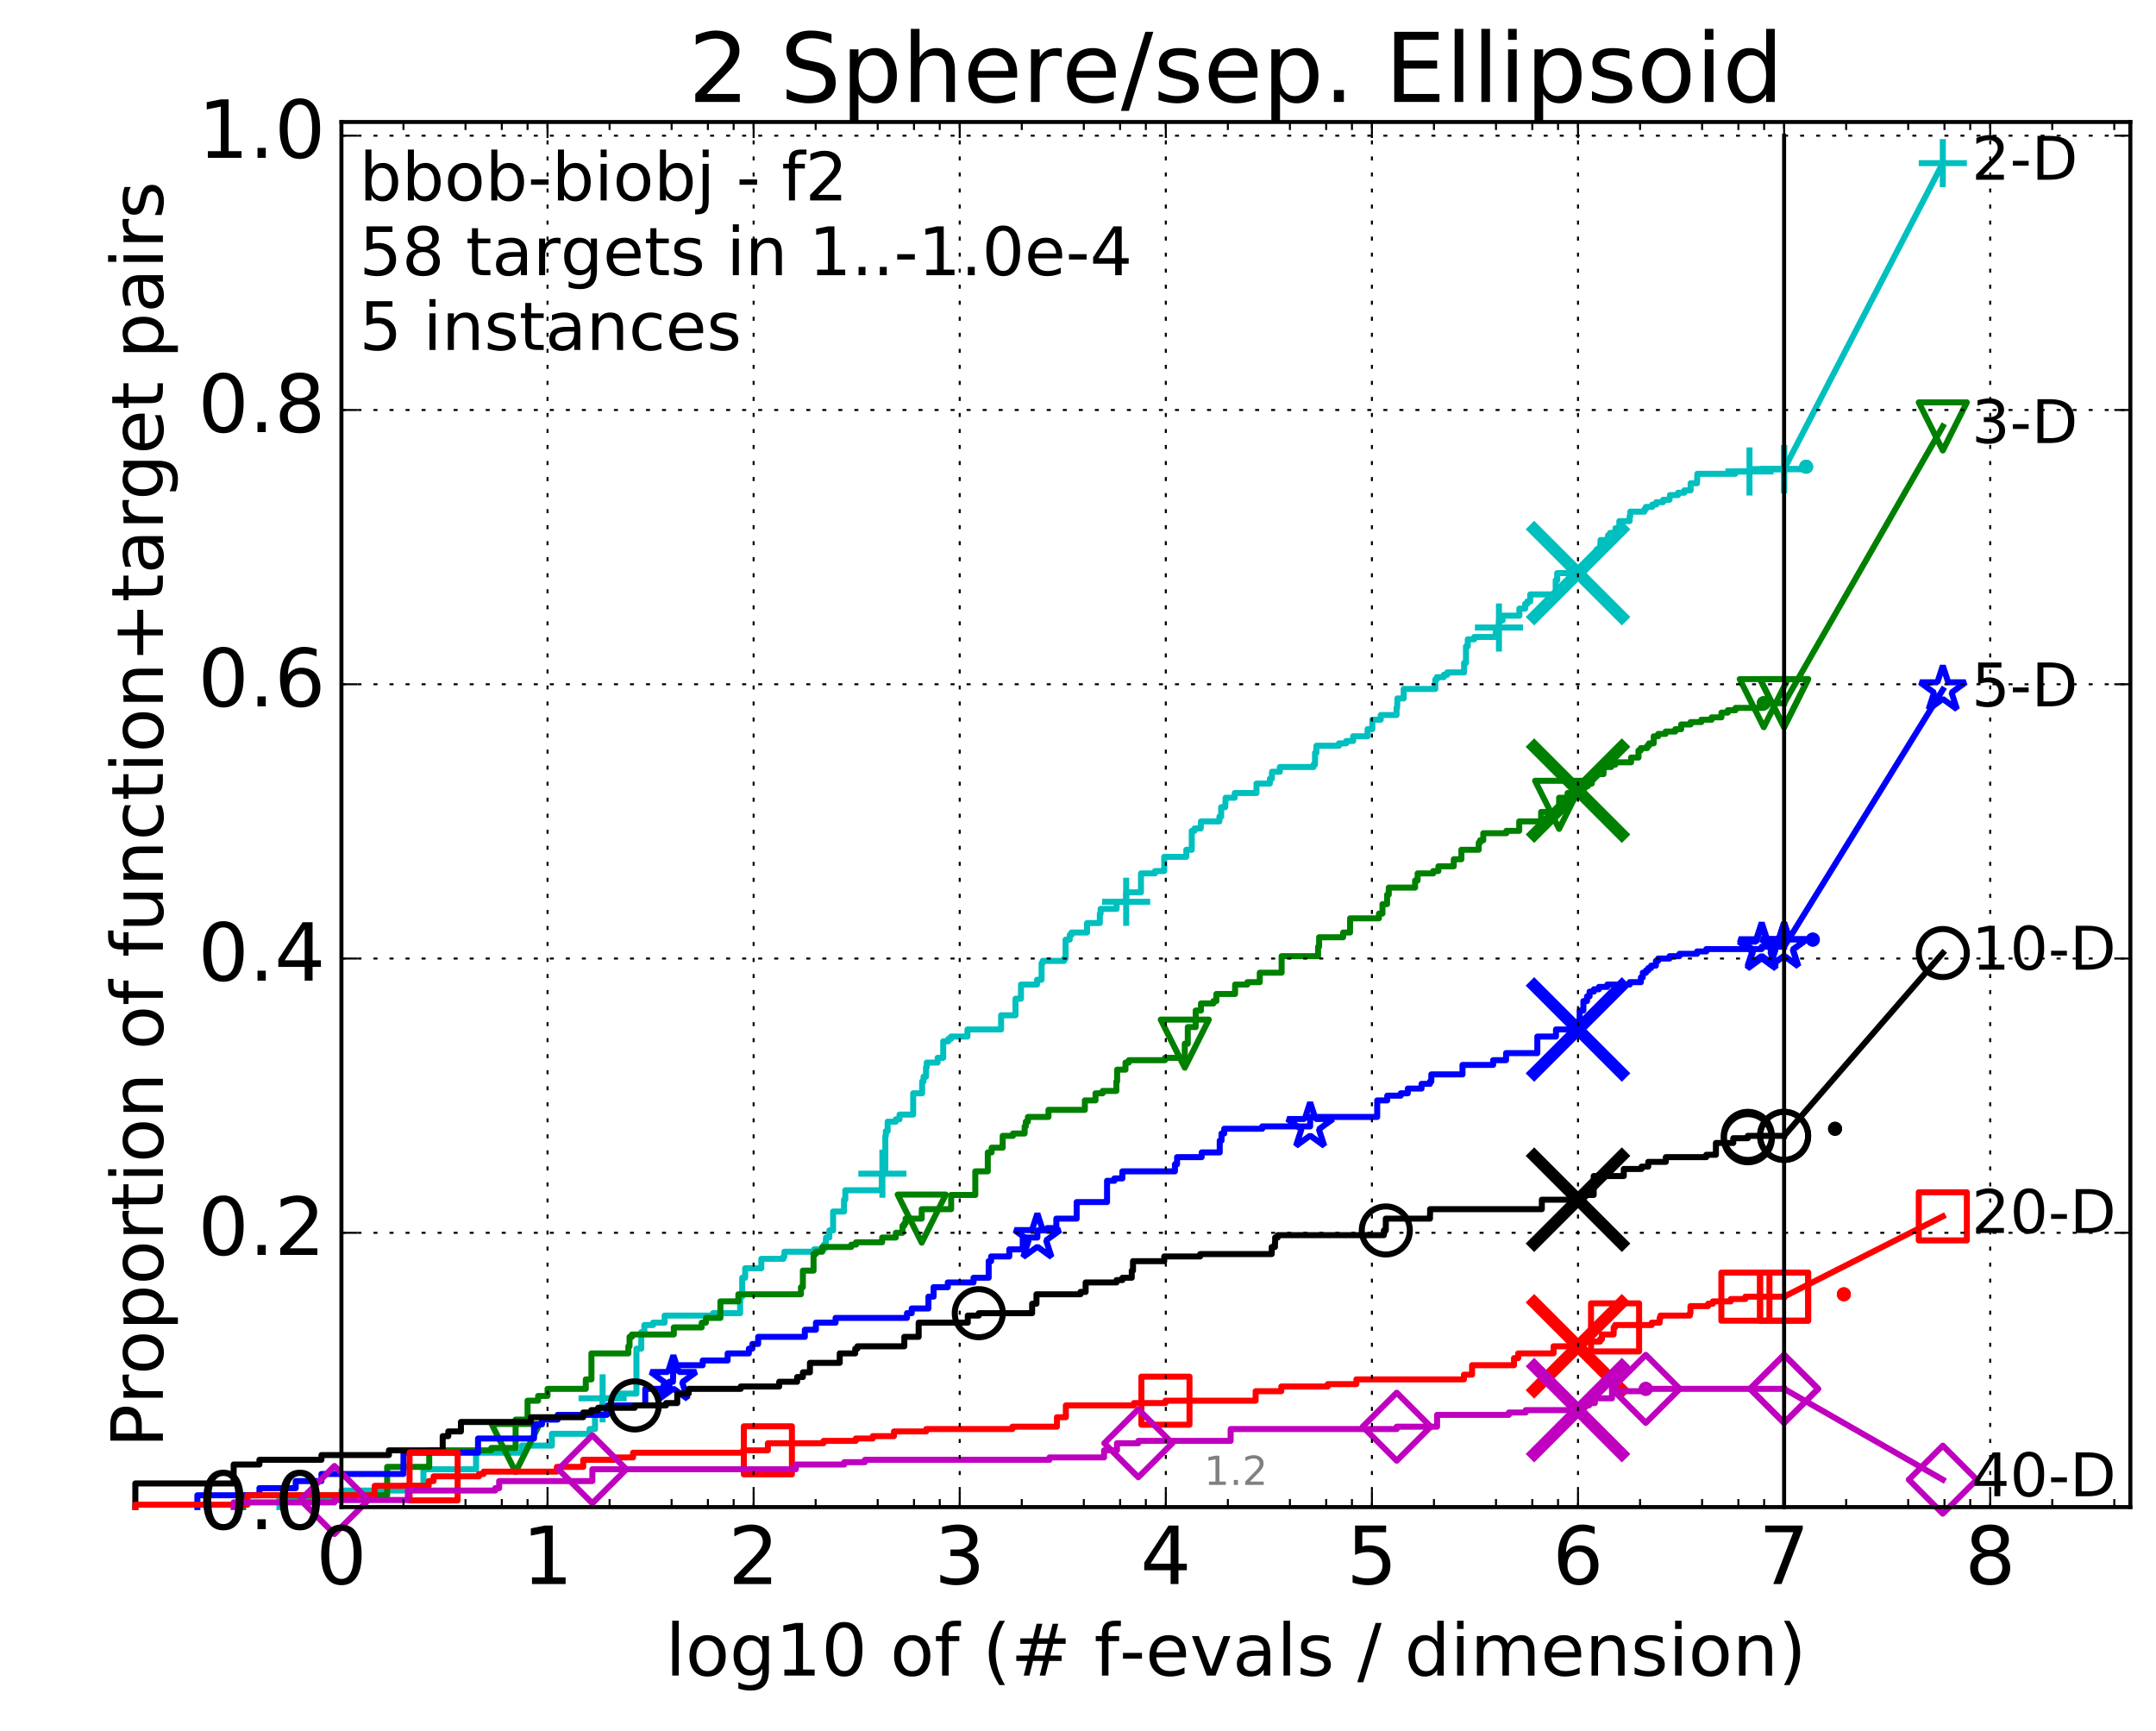 <?xml version="1.0" encoding="utf-8" standalone="no"?>
<!DOCTYPE svg PUBLIC "-//W3C//DTD SVG 1.1//EN"
  "http://www.w3.org/Graphics/SVG/1.1/DTD/svg11.dtd">
<!-- Created with matplotlib (http://matplotlib.org/) -->
<svg height="432pt" version="1.1" viewBox="0 0 538 432" width="538pt" xmlns="http://www.w3.org/2000/svg" xmlns:xlink="http://www.w3.org/1999/xlink">
 <defs>
  <style type="text/css">
*{stroke-linecap:butt;stroke-linejoin:round;stroke-miterlimit:100000;}
  </style>
 </defs>
 <g id="figure_1">
  <g id="patch_1">
   <path d="M 0 432.436 
L 538.8 432.436 
L 538.8 0 
L 0 0 
z
" style="fill:#ffffff;"/>
  </g>
  <g id="axes_1">
   <g id="patch_2">
    <path d="M 85.2 376.036 
L 531.6 376.036 
L 531.6 30.436 
L 85.2 30.436 
z
" style="fill:#ffffff;"/>
   </g>
   <g id="line2d_1">
    <defs>
     <path d="M 0 1.5 
C 0.398 1.5 0.779 1.342 1.061 1.061 
C 1.342 0.779 1.5 0.398 1.5 0 
C 1.5 -0.398 1.342 -0.779 1.061 -1.061 
C 0.779 -1.342 0.398 -1.5 0 -1.5 
C -0.398 -1.5 -0.779 -1.342 -1.061 -1.061 
C -1.342 -0.779 -1.5 -0.398 -1.5 0 
C -1.5 0.398 -1.342 0.779 -1.061 1.061 
C -0.779 1.342 -0.398 1.5 0 1.5 
z
" id="mb5556a302e" style="stroke:#00bfbf;stroke-width:0.5;"/>
    </defs>
    <g>
     <use style="fill:#00bfbf;stroke:#00bfbf;stroke-width:0.5;" x="450.701" xlink:href="#mb5556a302e" y="116.453"/>
     <use style="fill:#00bfbf;stroke:#00bfbf;stroke-width:0.5;" x="450.701" xlink:href="#mb5556a302e" y="116.453"/>
    </g>
   </g>
   <g id="line2d_2">
    <path d="M 69.718 376.036 
L 69.718 373.676 
L 85.2 373.676 
L 85.2 371.907 
L 100.682 371.907 
L 100.682 370.727 
L 105.665 370.727 
L 105.665 366.597 
L 118.794 366.597 
L 118.794 362.467 
L 130.203 362.467 
L 130.203 360.697 
L 137.718 360.697 
L 137.718 357.747 
L 147.126 357.747 
L 147.126 356.567 
L 148.48 356.567 
L 148.48 352.438 
L 149.757 352.438 
L 149.757 351.258 
L 150.369 351.258 
L 150.369 348.898 
L 154.239 348.898 
L 154.239 347.718 
L 158.813 347.718 
L 158.813 336.509 
L 160.021 336.509 
L 160.021 332.379 
L 160.791 332.379 
L 160.791 330.609 
L 162.954 330.609 
L 162.954 330.019 
L 165.85 330.019 
L 165.85 328.249 
L 177.914 328.249 
L 177.914 327.659 
L 184.688 327.659 
L 184.688 323.53 
L 185.202 323.53 
L 185.202 318.81 
L 185.951 318.81 
L 185.951 316.45 
L 189.982 316.45 
L 189.982 314.09 
L 195.492 314.09 
L 195.492 313.5 
L 195.731 313.5 
L 195.731 312.32 
L 203.144 312.32 
L 203.144 311.73 
L 205.617 311.73 
L 205.617 310.55 
L 206.02 310.55 
L 206.12 308.781 
L 206.95 308.781 
L 206.95 307.011 
L 207.888 307.011 
L 207.888 302.291 
L 210.611 302.291 
L 210.611 299.341 
L 210.934 299.341 
L 210.934 296.981 
L 220.03 296.981 
L 220.03 293.442 
L 220.19 293.442 
L 220.19 292.852 
L 220.919 292.852 
L 220.919 283.412 
L 221.047 283.412 
L 221.047 282.232 
L 221.502 282.232 
L 221.502 279.872 
L 223.53 279.872 
L 223.53 279.282 
L 224.468 279.282 
L 224.468 278.102 
L 227.871 278.102 
L 227.871 272.793 
L 230.103 272.793 
L 230.103 269.843 
L 230.457 269.843 
L 230.457 268.663 
L 231.068 268.663 
L 231.068 266.303 
L 231.263 266.303 
L 231.263 265.123 
L 233.965 265.123 
L 233.965 263.943 
L 235.364 263.943 
L 235.364 259.814 
L 236.631 259.814 
L 236.631 259.224 
L 237.306 259.224 
L 237.306 258.634 
L 241.411 258.634 
L 241.411 256.864 
L 249.808 256.864 
L 249.808 253.324 
L 253.406 253.324 
L 253.406 249.194 
L 254.771 249.194 
L 254.771 245.655 
L 258.777 245.655 
L 258.777 244.475 
L 259.911 244.475 
L 259.911 240.345 
L 260.178 240.345 
L 260.178 239.755 
L 265.535 239.755 
L 265.535 239.165 
L 265.904 239.165 
L 265.904 234.445 
L 266.94 234.445 
L 266.94 233.265 
L 267.37 233.265 
L 267.37 232.675 
L 271.258 232.675 
L 271.258 230.316 
L 274.449 230.316 
L 274.449 227.956 
L 274.637 227.956 
L 274.637 226.776 
L 278.632 226.776 
L 278.632 225.006 
L 281.023 225.006 
L 281.023 222.646 
L 284.713 222.646 
L 284.716 217.926 
L 288.211 217.926 
L 288.211 217.336 
L 290.513 217.336 
L 290.513 213.797 
L 296.027 213.797 
L 296.027 212.027 
L 297.389 212.027 
L 297.389 207.307 
L 298.081 207.307 
L 298.081 206.717 
L 299.62 206.717 
L 299.685 204.947 
L 304.285 204.947 
L 304.285 203.767 
L 304.723 203.767 
L 304.723 201.407 
L 305.732 201.407 
L 305.841 199.048 
L 308.11 199.048 
L 308.11 197.868 
L 313.545 197.868 
L 313.545 195.508 
L 316.873 195.508 
L 316.873 194.328 
L 317.351 194.328 
L 317.415 192.558 
L 319.367 192.558 
L 319.367 191.378 
L 327.766 191.378 
L 327.766 190.788 
L 328.138 190.788 
L 328.15 187.838 
L 328.494 187.838 
L 328.494 186.068 
L 334.121 186.068 
L 334.121 185.478 
L 335.921 185.478 
L 335.921 184.888 
L 337.66 184.888 
L 337.66 183.708 
L 341.255 183.708 
L 341.255 181.939 
L 342.447 181.939 
L 342.447 179.579 
L 344.546 179.579 
L 344.546 178.399 
L 348.485 178.399 
L 348.485 176.629 
L 348.633 176.629 
L 348.706 174.269 
L 350.274 174.269 
L 350.274 171.909 
L 358.153 171.909 
L 358.153 169.549 
L 358.534 169.549 
L 358.534 168.959 
L 360.277 168.959 
L 360.277 168.369 
L 361.129 168.369 
L 361.129 167.78 
L 365.345 167.78 
L 365.345 165.42 
L 365.812 165.42 
L 365.812 161.29 
L 366.256 161.29 
L 366.256 159.52 
L 367.884 159.52 
L 367.884 158.93 
L 373.235 158.93 
L 373.235 157.75 
L 373.653 157.75 
L 373.653 156.57 
L 374.044 156.57 
L 374.044 154.8 
L 374.944 154.8 
L 374.944 153.62 
L 379.135 153.62 
L 379.135 151.851 
L 380.577 151.851 
L 380.577 150.671 
L 381.112 150.671 
L 381.112 150.081 
L 381.845 150.081 
L 381.845 148.311 
L 388.205 148.311 
L 388.205 144.771 
L 388.577 144.771 
L 388.577 143.001 
L 394.942 143.001 
L 394.942 142.411 
L 395.513 142.411 
L 395.513 141.821 
L 395.91 141.821 
L 395.984 140.051 
L 396.534 140.051 
L 396.534 139.461 
L 397.899 139.461 
L 397.899 138.281 
L 398.429 138.281 
L 398.429 137.101 
L 399.286 137.101 
L 399.389 134.742 
L 401.266 134.742 
L 401.266 133.562 
L 401.767 133.562 
L 401.767 132.972 
L 403.113 132.972 
L 403.113 131.792 
L 404.076 131.792 
L 404.076 130.022 
L 406.643 130.022 
L 406.643 128.842 
L 406.807 128.842 
L 406.807 127.662 
L 410.348 127.662 
L 410.348 127.072 
L 410.691 127.072 
L 410.691 126.482 
L 412.294 126.482 
L 412.294 125.892 
L 413.313 125.892 
L 413.313 125.302 
L 414.995 125.302 
L 414.995 124.712 
L 416.603 124.712 
L 416.708 123.532 
L 418.727 123.532 
L 418.727 122.942 
L 420.303 122.942 
L 420.303 122.352 
L 421.875 122.352 
L 421.875 120.583 
L 423.468 120.583 
L 423.545 118.223 
L 433.005 118.223 
L 433.005 117.633 
L 436.562 117.633 
L 436.562 117.043 
L 445.2 117.043 
L 445.2 117.043 
" style="fill:none;stroke:#00bfbf;stroke-linecap:square;stroke-width:1.5;"/>
   </g>
   <g id="line2d_3">
    <defs>
     <path d="M -6 0 
L 6 0 
M 0 6 
L 0 -6 
" id="m781b324bc1" style="stroke:#00bfbf;stroke-width:1.5;"/>
    </defs>
    <g>
     <use style="fill:none;stroke:#00bfbf;stroke-width:1.5;" x="150.369" xlink:href="#m781b324bc1" y="348.898"/>
     <use style="fill:none;stroke:#00bfbf;stroke-width:1.5;" x="220.19" xlink:href="#m781b324bc1" y="292.852"/>
     <use style="fill:none;stroke:#00bfbf;stroke-width:1.5;" x="281.023" xlink:href="#m781b324bc1" y="225.006"/>
     <use style="fill:none;stroke:#00bfbf;stroke-width:1.5;" x="374.044" xlink:href="#m781b324bc1" y="156.57"/>
     <use style="fill:none;stroke:#00bfbf;stroke-width:1.5;" x="436.562" xlink:href="#m781b324bc1" y="117.633"/>
     <use style="fill:none;stroke:#00bfbf;stroke-width:1.5;" x="445.2" xlink:href="#m781b324bc1" y="117.043"/>
    </g>
   </g>
   <g id="line2d_4"/>
   <g id="line2d_5">
    <path clip-path="url(#p5794cf18aa)" d="M 393.771 143.001 
" style="fill:none;stroke:#00bfbf;stroke-linecap:square;"/>
    <defs>
     <path d="M -12 12 
L 12 -12 
M -12 -12 
L 12 12 
" id="mc7c3232d84" style="stroke:#00bfbf;stroke-width:3.0;"/>
    </defs>
    <g clip-path="url(#p5794cf18aa)">
     <use style="fill:#00bfbf;stroke:#00bfbf;stroke-width:3.0;" x="393.771" xlink:href="#mc7c3232d84" y="143.001"/>
    </g>
   </g>
   <g id="line2d_6">
    <defs>
     <path d="M 0 1.5 
C 0.398 1.5 0.779 1.342 1.061 1.061 
C 1.342 0.779 1.5 0.398 1.5 0 
C 1.5 -0.398 1.342 -0.779 1.061 -1.061 
C 0.779 -1.342 0.398 -1.5 0 -1.5 
C -0.398 -1.5 -0.779 -1.342 -1.061 -1.061 
C -1.342 -0.779 -1.5 -0.398 -1.5 0 
C -1.5 0.398 -1.342 0.779 -1.061 1.061 
C -0.779 1.342 -0.398 1.5 0 1.5 
z
" id="m47f585f401" style="stroke:#008000;stroke-width:0.5;"/>
    </defs>
    <g>
     <use style="fill:#008000;stroke:#008000;stroke-width:0.5;" x="440.12" xlink:href="#m47f585f401" y="175.449"/>
     <use style="fill:#008000;stroke:#008000;stroke-width:0.5;" x="440.12" xlink:href="#m47f585f401" y="175.449"/>
    </g>
   </g>
   <g id="line2d_7">
    <path d="M 60.662 376.036 
L 60.662 373.086 
L 96.609 373.086 
L 96.609 366.007 
L 107.107 366.007 
L 107.107 361.877 
L 122.589 361.877 
L 122.589 361.287 
L 128.662 361.287 
L 128.662 354.208 
L 131.645 354.208 
L 131.645 349.488 
L 134.275 349.488 
L 134.275 348.308 
L 136.629 348.308 
L 136.629 346.538 
L 146.176 346.538 
L 146.176 344.178 
L 147.587 344.178 
L 147.587 337.689 
L 156.794 337.689 
L 156.794 335.919 
L 157.094 335.919 
L 157.094 333.559 
L 157.682 333.559 
L 157.682 332.969 
L 168.143 332.969 
L 168.143 331.199 
L 175.107 331.199 
L 175.107 330.019 
L 176.146 330.019 
L 176.146 328.839 
L 179.769 328.839 
L 179.769 324.71 
L 184.251 324.71 
L 184.251 322.94 
L 199.865 322.94 
L 199.865 321.17 
L 200.343 321.17 
L 200.343 317.04 
L 203.011 317.04 
L 203.011 312.91 
L 203.576 312.91 
L 203.576 312.32 
L 205.189 312.32 
L 205.189 311.14 
L 212.42 311.14 
L 212.42 310.55 
L 213.614 310.55 
L 213.614 309.96 
L 220.128 309.96 
L 220.128 308.781 
L 223.538 308.781 
L 223.538 307.601 
L 225.207 307.601 
L 225.207 305.831 
L 225.64 305.831 
L 225.64 305.241 
L 225.984 305.241 
L 225.984 304.061 
L 230.001 304.061 
L 230.001 301.701 
L 237.347 301.701 
L 237.347 298.161 
L 243.371 298.161 
L 243.371 292.262 
L 246.49 292.262 
L 246.49 287.542 
L 247.454 287.542 
L 247.454 286.362 
L 250.206 286.362 
L 250.206 283.412 
L 252.775 283.412 
L 252.775 282.822 
L 255.682 282.822 
L 255.682 281.052 
L 255.979 281.052 
L 255.979 279.872 
L 256.503 279.872 
L 256.503 278.692 
L 261.629 278.692 
L 261.629 276.923 
L 270.71 276.923 
L 270.71 274.563 
L 273.367 274.563 
L 273.367 272.793 
L 275.159 272.793 
L 275.159 272.203 
L 278.579 272.203 
L 278.579 269.843 
L 278.764 269.843 
L 278.764 266.893 
L 280.848 266.893 
L 280.848 265.123 
L 281.689 265.123 
L 281.689 264.533 
L 290.7 264.533 
L 290.7 263.943 
L 295.645 263.943 
L 295.645 260.404 
L 296.399 260.404 
L 296.399 256.274 
L 298.368 256.274 
L 298.368 252.144 
L 299.688 252.144 
L 299.688 250.374 
L 302.787 250.374 
L 302.787 249.784 
L 303.528 249.784 
L 303.528 248.014 
L 308.189 248.014 
L 308.213 245.655 
L 311.257 245.655 
L 311.257 245.065 
L 314.357 245.065 
L 314.357 242.705 
L 319.813 242.705 
L 319.813 238.575 
L 328.908 238.575 
L 328.908 236.215 
L 329.168 236.215 
L 329.168 233.855 
L 335.164 233.855 
L 335.164 232.675 
L 336.879 232.675 
L 336.904 229.136 
L 344.095 229.136 
L 344.095 227.956 
L 344.973 227.956 
L 344.973 225.596 
L 346.128 225.596 
L 346.128 223.236 
L 346.546 223.236 
L 346.546 221.466 
L 353.118 221.466 
L 353.118 219.696 
L 353.747 219.696 
L 353.747 217.926 
L 357.644 217.926 
L 357.644 217.336 
L 358.931 217.336 
L 358.931 216.156 
L 362.771 216.156 
L 362.771 214.387 
L 364.672 214.387 
L 364.672 212.027 
L 368.993 212.027 
L 368.993 210.257 
L 369.339 210.257 
L 369.339 209.667 
L 370.13 209.667 
L 370.13 207.897 
L 375.901 207.897 
L 375.901 207.307 
L 379.097 207.307 
L 379.097 204.947 
L 384.564 204.947 
L 384.564 202.587 
L 389.054 202.587 
L 389.058 199.048 
L 391.165 199.048 
L 391.165 197.868 
L 392.988 197.868 
L 392.988 197.278 
L 394.148 197.278 
L 394.148 196.688 
L 394.571 196.688 
L 394.571 196.098 
L 396.272 196.098 
L 396.272 195.508 
L 397.214 195.508 
L 397.214 193.148 
L 400.137 193.148 
L 400.137 191.378 
L 402.059 191.378 
L 402.059 190.788 
L 403.1 190.788 
L 403.1 190.198 
L 407.02 190.198 
L 407.02 189.018 
L 408.865 189.018 
L 408.865 187.248 
L 409.442 187.248 
L 409.442 186.658 
L 411.04 186.658 
L 411.04 186.068 
L 411.485 186.068 
L 411.485 185.478 
L 412.662 185.478 
L 412.662 183.708 
L 413.779 183.708 
L 413.779 183.119 
L 415.641 183.119 
L 415.641 182.529 
L 418.051 182.529 
L 418.051 181.939 
L 419.516 181.939 
L 419.516 180.759 
L 421.869 180.759 
L 421.869 180.169 
L 424.541 180.169 
L 424.541 179.579 
L 427.112 179.579 
L 427.112 178.989 
L 429.564 178.989 
L 429.564 177.809 
L 431.145 177.809 
L 431.145 177.219 
L 433.071 177.219 
L 433.071 176.629 
L 440.12 176.629 
L 440.12 175.449 
L 445.2 175.449 
L 445.2 175.449 
" style="fill:none;stroke:#008000;stroke-linecap:square;stroke-width:1.5;"/>
   </g>
   <g id="line2d_8">
    <defs>
     <path d="M -0 6 
L 6 -6 
L -6 -6 
z
" id="m22d77dd3db" style="stroke:#008000;stroke-linejoin:miter;stroke-width:1.5;"/>
    </defs>
    <g>
     <use style="fill:none;stroke:#008000;stroke-linejoin:miter;stroke-width:1.5;" x="128.662" xlink:href="#m22d77dd3db" y="361.287"/>
     <use style="fill:none;stroke:#008000;stroke-linejoin:miter;stroke-width:1.5;" x="230.001" xlink:href="#m22d77dd3db" y="304.061"/>
     <use style="fill:none;stroke:#008000;stroke-linejoin:miter;stroke-width:1.5;" x="295.645" xlink:href="#m22d77dd3db" y="260.404"/>
     <use style="fill:none;stroke:#008000;stroke-linejoin:miter;stroke-width:1.5;" x="389.054" xlink:href="#m22d77dd3db" y="200.817"/>
     <use style="fill:none;stroke:#008000;stroke-linejoin:miter;stroke-width:1.5;" x="440.12" xlink:href="#m22d77dd3db" y="175.449"/>
     <use style="fill:none;stroke:#008000;stroke-linejoin:miter;stroke-width:1.5;" x="445.2" xlink:href="#m22d77dd3db" y="175.449"/>
    </g>
   </g>
   <g id="line2d_9"/>
   <g id="line2d_10">
    <path clip-path="url(#p5794cf18aa)" d="M 393.771 197.278 
" style="fill:none;stroke:#008000;stroke-linecap:square;"/>
    <defs>
     <path d="M -12 12 
L 12 -12 
M -12 -12 
L 12 12 
" id="mae5a6938e9" style="stroke:#008000;stroke-width:3.0;"/>
    </defs>
    <g clip-path="url(#p5794cf18aa)">
     <use style="fill:#008000;stroke:#008000;stroke-width:3.0;" x="393.771" xlink:href="#mae5a6938e9" y="197.278"/>
    </g>
   </g>
   <g id="line2d_11">
    <defs>
     <path d="M 0 1.5 
C 0.398 1.5 0.779 1.342 1.061 1.061 
C 1.342 0.779 1.5 0.398 1.5 0 
C 1.5 -0.398 1.342 -0.779 1.061 -1.061 
C 0.779 -1.342 0.398 -1.5 0 -1.5 
C -0.398 -1.5 -0.779 -1.342 -1.061 -1.061 
C -1.342 -0.779 -1.5 -0.398 -1.5 0 
C -1.5 0.398 -1.342 0.779 -1.061 1.061 
C -0.779 1.342 -0.398 1.5 0 1.5 
z
" id="m0ca2b652ae" style="stroke:#0000ff;stroke-width:0.5;"/>
    </defs>
    <g>
     <use style="fill:#0000ff;stroke:#0000ff;stroke-width:0.5;" x="452.364" xlink:href="#m0ca2b652ae" y="234.445"/>
     <use style="fill:#0000ff;stroke:#0000ff;stroke-width:0.5;" x="452.364" xlink:href="#m0ca2b652ae" y="234.445"/>
    </g>
   </g>
   <g id="line2d_12">
    <path d="M 49.253 376.036 
L 49.253 373.086 
L 64.735 373.086 
L 64.735 371.317 
L 73.791 371.317 
L 73.791 369.547 
L 80.216 369.547 
L 80.216 367.777 
L 100.682 367.777 
L 100.682 362.467 
L 119.285 362.467 
L 119.285 358.927 
L 133.26 358.927 
L 133.26 355.978 
L 133.773 355.978 
L 133.773 355.388 
L 135.247 355.388 
L 135.247 354.208 
L 139.16 354.208 
L 139.16 353.028 
L 151.43 353.028 
L 151.43 351.848 
L 151.659 351.848 
L 151.659 350.668 
L 161.017 350.668 
L 161.017 346.538 
L 167.026 346.538 
L 167.026 344.768 
L 167.924 344.768 
L 168.034 340.639 
L 175.345 340.639 
L 175.345 339.459 
L 181.572 339.459 
L 181.572 337.689 
L 186.864 337.689 
L 186.864 336.509 
L 187.742 336.509 
L 187.742 335.329 
L 189.189 335.329 
L 189.189 333.559 
L 200.835 333.559 
L 200.835 331.789 
L 203.606 331.789 
L 203.606 330.019 
L 208.505 330.019 
L 208.505 328.839 
L 226.319 328.839 
L 226.319 327.659 
L 227.503 327.659 
L 227.503 326.479 
L 231.678 326.479 
L 231.678 323.53 
L 232.965 323.53 
L 232.965 321.17 
L 236.508 321.17 
L 236.508 319.99 
L 242.931 319.99 
L 242.931 318.81 
L 246.709 318.81 
L 246.709 314.68 
L 247.315 314.68 
L 247.315 313.5 
L 251.854 313.5 
L 251.854 311.73 
L 255.209 311.73 
L 255.209 308.781 
L 258.864 308.781 
L 258.864 307.011 
L 261.29 307.011 
L 261.29 306.421 
L 263.595 306.421 
L 263.595 304.061 
L 268.669 304.061 
L 268.669 299.931 
L 276.249 299.931 
L 276.249 294.621 
L 278.092 294.621 
L 278.092 294.031 
L 280.07 294.031 
L 280.07 292.262 
L 293.191 292.262 
L 293.191 290.492 
L 293.721 290.492 
L 293.721 288.722 
L 299.867 288.722 
L 299.867 287.542 
L 304.368 287.542 
L 304.368 284.592 
L 304.812 284.592 
L 304.812 282.822 
L 305.489 282.822 
L 305.489 281.642 
L 314.976 281.642 
L 314.976 281.052 
L 326.928 281.052 
L 326.928 278.692 
L 343.663 278.692 
L 343.663 274.563 
L 346.167 274.563 
L 346.167 273.383 
L 349.537 273.383 
L 349.537 272.793 
L 351.298 272.793 
L 351.298 271.613 
L 354.725 271.613 
L 354.725 270.433 
L 356.829 270.433 
L 356.829 269.843 
L 357.168 269.843 
L 357.168 268.073 
L 364.948 268.073 
L 364.948 265.713 
L 372.59 265.713 
L 372.59 264.533 
L 375.82 264.533 
L 375.82 262.763 
L 383.621 262.763 
L 383.621 258.634 
L 388.276 258.634 
L 388.276 256.864 
L 393.837 256.864 
L 393.837 256.274 
L 394.023 256.274 
L 394.023 254.504 
L 394.184 254.504 
L 394.184 252.144 
L 395.113 252.144 
L 395.113 249.784 
L 396.023 249.784 
L 396.023 248.604 
L 396.659 248.604 
L 396.659 247.424 
L 397.736 247.424 
L 397.736 246.834 
L 398.994 246.834 
L 398.994 246.245 
L 401.084 246.245 
L 401.084 245.655 
L 406.674 245.655 
L 406.674 245.065 
L 409.46 245.065 
L 409.46 243.885 
L 409.934 243.885 
L 409.934 242.705 
L 410.743 242.705 
L 410.743 242.115 
L 411.323 242.115 
L 411.323 241.525 
L 412.017 241.525 
L 412.017 240.935 
L 413.207 240.935 
L 413.207 239.755 
L 413.764 239.755 
L 413.764 239.165 
L 416.623 239.165 
L 416.623 238.575 
L 419.085 238.575 
L 419.085 237.985 
L 423.482 237.985 
L 423.482 237.395 
L 425.793 237.395 
L 425.793 236.805 
L 439.599 236.805 
L 439.599 236.215 
L 445.2 236.215 
L 445.2 236.215 
" style="fill:none;stroke:#0000ff;stroke-linecap:square;stroke-width:1.5;"/>
   </g>
   <g id="line2d_13">
    <defs>
     <path d="M 0 -6 
L -1.347 -1.854 
L -5.706 -1.854 
L -2.18 0.708 
L -3.527 4.854 
L -0 2.292 
L 3.527 4.854 
L 2.18 0.708 
L 5.706 -1.854 
L 1.347 -1.854 
z
" id="m00451b3ee8" style="stroke:#0000ff;stroke-linejoin:bevel;stroke-width:1.5;"/>
    </defs>
    <g>
     <use style="fill:none;stroke:#0000ff;stroke-linejoin:bevel;stroke-width:1.5;" x="168.034" xlink:href="#m00451b3ee8" y="344.178"/>
     <use style="fill:none;stroke:#0000ff;stroke-linejoin:bevel;stroke-width:1.5;" x="258.864" xlink:href="#m00451b3ee8" y="308.781"/>
     <use style="fill:none;stroke:#0000ff;stroke-linejoin:bevel;stroke-width:1.5;" x="326.928" xlink:href="#m00451b3ee8" y="281.052"/>
     <use style="fill:none;stroke:#0000ff;stroke-linejoin:bevel;stroke-width:1.5;" x="439.599" xlink:href="#m00451b3ee8" y="236.805"/>
     <use style="fill:none;stroke:#0000ff;stroke-linejoin:bevel;stroke-width:1.5;" x="439.599" xlink:href="#m00451b3ee8" y="236.215"/>
     <use style="fill:none;stroke:#0000ff;stroke-linejoin:bevel;stroke-width:1.5;" x="445.2" xlink:href="#m00451b3ee8" y="236.215"/>
    </g>
   </g>
   <g id="line2d_14"/>
   <g id="line2d_15">
    <path clip-path="url(#p5794cf18aa)" d="M 393.771 256.864 
" style="fill:none;stroke:#0000ff;stroke-linecap:square;"/>
    <defs>
     <path d="M -12 12 
L 12 -12 
M -12 -12 
L 12 12 
" id="m4e0f11e560" style="stroke:#0000ff;stroke-width:3.0;"/>
    </defs>
    <g clip-path="url(#p5794cf18aa)">
     <use style="fill:#0000ff;stroke:#0000ff;stroke-width:3.0;" x="393.771" xlink:href="#m4e0f11e560" y="256.864"/>
    </g>
   </g>
   <g id="line2d_16">
    <defs>
     <path d="M 0 1.5 
C 0.398 1.5 0.779 1.342 1.061 1.061 
C 1.342 0.779 1.5 0.398 1.5 0 
C 1.5 -0.398 1.342 -0.779 1.061 -1.061 
C 0.779 -1.342 0.398 -1.5 0 -1.5 
C -0.398 -1.5 -0.779 -1.342 -1.061 -1.061 
C -1.342 -0.779 -1.5 -0.398 -1.5 0 
C -1.5 0.398 -1.342 0.779 -1.061 1.061 
C -0.779 1.342 -0.398 1.5 0 1.5 
z
" id="ma42148b4cd" style="stroke:#000000;stroke-width:0.5;"/>
    </defs>
    <g>
     <use style="stroke:#000000;stroke-width:0.5;" x="457.912" xlink:href="#ma42148b4cd" y="281.642"/>
     <use style="stroke:#000000;stroke-width:0.5;" x="457.912" xlink:href="#ma42148b4cd" y="281.642"/>
    </g>
   </g>
   <g id="line2d_17">
    <path d="M 33.771 376.036 
L 33.771 370.137 
L 58.309 370.137 
L 58.309 365.417 
L 64.735 365.417 
L 64.735 364.237 
L 80.216 364.237 
L 80.216 363.057 
L 97.052 363.057 
L 97.052 361.877 
L 110.47 361.877 
L 110.47 358.337 
L 111.866 358.337 
L 111.866 357.157 
L 115.017 357.157 
L 115.017 354.798 
L 132.467 354.798 
L 132.467 353.618 
L 145.535 353.618 
L 145.535 352.438 
L 147.541 352.438 
L 147.541 351.848 
L 149.255 351.848 
L 149.255 351.258 
L 158.396 351.258 
L 158.396 350.668 
L 166.21 350.668 
L 166.21 350.078 
L 168.998 350.078 
L 168.998 347.718 
L 171.849 347.718 
L 171.849 346.538 
L 184.844 346.538 
L 184.844 345.948 
L 194.443 345.948 
L 194.443 344.768 
L 198.915 344.768 
L 198.915 343.588 
L 200.351 343.588 
L 200.351 342.408 
L 202.109 342.408 
L 202.109 340.049 
L 209.544 340.049 
L 209.544 337.689 
L 213.413 337.689 
L 213.413 336.509 
L 213.959 336.509 
L 213.959 335.919 
L 225.661 335.919 
L 225.661 333.559 
L 229.24 333.559 
L 229.24 330.019 
L 241.498 330.019 
L 241.498 328.249 
L 244.245 328.249 
L 244.245 327.659 
L 257.556 327.659 
L 257.556 325.299 
L 258.636 325.299 
L 258.636 322.94 
L 269.614 322.94 
L 269.614 322.35 
L 270.907 322.35 
L 270.907 319.99 
L 278.608 319.99 
L 278.608 319.4 
L 280.095 319.4 
L 280.095 318.81 
L 282.413 318.81 
L 282.413 317.04 
L 282.727 317.04 
L 282.727 314.68 
L 290.52 314.68 
L 290.52 313.5 
L 299.487 313.5 
L 299.487 312.91 
L 317.341 312.91 
L 317.341 311.14 
L 318.15 311.14 
L 318.15 309.96 
L 318.194 309.96 
L 318.194 308.781 
L 318.846 308.781 
L 318.846 308.191 
L 345.326 308.191 
L 345.326 307.011 
L 345.808 307.011 
L 345.808 304.061 
L 356.838 304.061 
L 356.838 302.881 
L 356.864 302.881 
L 356.864 301.701 
L 384.743 301.701 
L 384.743 299.341 
L 394.516 299.341 
L 394.516 298.161 
L 397.682 298.161 
L 397.682 295.211 
L 397.686 295.211 
L 397.686 293.442 
L 405.192 293.442 
L 405.192 291.672 
L 409.629 291.672 
L 409.629 291.082 
L 411.296 291.082 
L 411.296 289.902 
L 415.685 289.902 
L 415.685 288.722 
L 425.779 288.722 
L 425.779 288.132 
L 428.182 288.132 
L 428.182 285.182 
L 432.517 285.182 
L 432.517 284.002 
L 436.147 284.002 
L 436.147 283.412 
L 445.2 283.412 
" style="fill:none;stroke:#000000;stroke-linecap:square;stroke-width:1.5;"/>
   </g>
   <g id="line2d_18">
    <defs>
     <path d="M 0 6 
C 1.591 6 3.117 5.368 4.243 4.243 
C 5.368 3.117 6 1.591 6 0 
C 6 -1.591 5.368 -3.117 4.243 -4.243 
C 3.117 -5.368 1.591 -6 0 -6 
C -1.591 -6 -3.117 -5.368 -4.243 -4.243 
C -5.368 -3.117 -6 -1.591 -6 0 
C -6 1.591 -5.368 3.117 -4.243 4.243 
C -3.117 5.368 -1.591 6 0 6 
z
" id="m15b117b8cd" style="stroke:#000000;stroke-width:1.5;"/>
    </defs>
    <g>
     <use style="fill:none;stroke:#000000;stroke-width:1.5;" x="158.396" xlink:href="#m15b117b8cd" y="350.668"/>
     <use style="fill:none;stroke:#000000;stroke-width:1.5;" x="244.245" xlink:href="#m15b117b8cd" y="327.659"/>
     <use style="fill:none;stroke:#000000;stroke-width:1.5;" x="345.808" xlink:href="#m15b117b8cd" y="307.011"/>
     <use style="fill:none;stroke:#000000;stroke-width:1.5;" x="436.147" xlink:href="#m15b117b8cd" y="284.002"/>
     <use style="fill:none;stroke:#000000;stroke-width:1.5;" x="436.147" xlink:href="#m15b117b8cd" y="283.412"/>
     <use style="fill:none;stroke:#000000;stroke-width:1.5;" x="445.2" xlink:href="#m15b117b8cd" y="283.412"/>
    </g>
   </g>
   <g id="line2d_19"/>
   <g id="line2d_20">
    <path clip-path="url(#p5794cf18aa)" d="M 393.771 299.341 
" style="fill:none;stroke:#000000;stroke-linecap:square;"/>
    <defs>
     <path d="M -12 12 
L 12 -12 
M -12 -12 
L 12 12 
" id="mbba87c9825" style="stroke:#000000;stroke-width:3.0;"/>
    </defs>
    <g clip-path="url(#p5794cf18aa)">
     <use style="stroke:#000000;stroke-width:3.0;" x="393.771" xlink:href="#mbba87c9825" y="299.341"/>
    </g>
   </g>
   <g id="line2d_21">
    <defs>
     <path d="M 0 1.5 
C 0.398 1.5 0.779 1.342 1.061 1.061 
C 1.342 0.779 1.5 0.398 1.5 0 
C 1.5 -0.398 1.342 -0.779 1.061 -1.061 
C 0.779 -1.342 0.398 -1.5 0 -1.5 
C -0.398 -1.5 -0.779 -1.342 -1.061 -1.061 
C -1.342 -0.779 -1.5 -0.398 -1.5 0 
C -1.5 0.398 -1.342 0.779 -1.061 1.061 
C -0.779 1.342 -0.398 1.5 0 1.5 
z
" id="mf7db4c8382" style="stroke:#ff0000;stroke-width:0.5;"/>
    </defs>
    <g>
     <use style="fill:#ff0000;stroke:#ff0000;stroke-width:0.5;" x="460.104" xlink:href="#mf7db4c8382" y="322.94"/>
     <use style="fill:#ff0000;stroke:#ff0000;stroke-width:0.5;" x="460.104" xlink:href="#mf7db4c8382" y="322.94"/>
    </g>
   </g>
   <g id="line2d_22">
    <path d="M 33.771 376.036 
L 33.771 375.446 
L 61.752 375.446 
L 61.752 373.086 
L 93.499 373.086 
L 93.499 370.727 
L 106.967 370.727 
L 106.967 369.547 
L 108.197 369.547 
L 108.197 368.367 
L 119.526 368.367 
L 119.526 367.777 
L 120.696 367.777 
L 120.696 367.187 
L 138.959 367.187 
L 138.959 366.007 
L 145.535 366.007 
L 145.535 364.237 
L 153.932 364.237 
L 153.932 363.647 
L 157.97 363.647 
L 157.97 362.467 
L 185.429 362.467 
L 185.429 361.877 
L 191.612 361.877 
L 191.612 360.107 
L 205.494 360.107 
L 205.494 359.517 
L 213.553 359.517 
L 213.553 358.927 
L 217.795 358.927 
L 217.795 358.337 
L 223.085 358.337 
L 223.085 357.157 
L 231.125 357.157 
L 231.125 356.567 
L 252.623 356.567 
L 252.623 355.978 
L 263.748 355.978 
L 263.748 353.618 
L 265.967 353.618 
L 265.967 350.668 
L 282.966 350.668 
L 282.966 350.078 
L 290.819 350.078 
L 290.819 349.488 
L 313.326 349.488 
L 313.326 347.128 
L 319.731 347.128 
L 319.731 345.948 
L 331.329 345.948 
L 331.329 345.358 
L 338.459 345.358 
L 338.459 344.178 
L 365.305 344.178 
L 365.305 342.998 
L 367.333 342.998 
L 367.333 340.639 
L 377.801 340.639 
L 377.801 338.869 
L 378.849 338.869 
L 378.849 337.689 
L 387.667 337.689 
L 387.667 335.919 
L 393.993 335.919 
L 393.993 334.739 
L 399.278 334.739 
L 399.278 334.149 
L 399.737 334.149 
L 399.737 332.969 
L 402.666 332.969 
L 402.666 331.199 
L 403.016 331.199 
L 403.016 330.609 
L 412.175 330.609 
L 412.175 330.019 
L 414.14 330.019 
L 414.14 328.839 
L 414.35 328.839 
L 414.35 328.249 
L 421.683 328.249 
L 421.683 327.659 
L 421.833 327.659 
L 421.833 325.889 
L 426.243 325.889 
L 426.243 325.299 
L 427.428 325.299 
L 427.428 324.71 
L 431.899 324.71 
L 431.899 324.12 
L 435.541 324.12 
L 435.541 323.53 
L 445.2 323.53 
" style="fill:none;stroke:#ff0000;stroke-linecap:square;stroke-width:1.5;"/>
   </g>
   <g id="line2d_23">
    <defs>
     <path d="M -6 6 
L 6 6 
L 6 -6 
L -6 -6 
z
" id="m131e43151a" style="stroke:#ff0000;stroke-linejoin:miter;stroke-width:1.5;"/>
    </defs>
    <g>
     <use style="fill:none;stroke:#ff0000;stroke-linejoin:miter;stroke-width:1.5;" x="108.197" xlink:href="#m131e43151a" y="368.367"/>
     <use style="fill:none;stroke:#ff0000;stroke-linejoin:miter;stroke-width:1.5;" x="191.612" xlink:href="#m131e43151a" y="361.877"/>
     <use style="fill:none;stroke:#ff0000;stroke-linejoin:miter;stroke-width:1.5;" x="290.819" xlink:href="#m131e43151a" y="349.488"/>
     <use style="fill:none;stroke:#ff0000;stroke-linejoin:miter;stroke-width:1.5;" x="403.016" xlink:href="#m131e43151a" y="331.199"/>
     <use style="fill:none;stroke:#ff0000;stroke-linejoin:miter;stroke-width:1.5;" x="435.541" xlink:href="#m131e43151a" y="323.53"/>
     <use style="fill:none;stroke:#ff0000;stroke-linejoin:miter;stroke-width:1.5;" x="445.2" xlink:href="#m131e43151a" y="323.53"/>
    </g>
   </g>
   <g id="line2d_24"/>
   <g id="line2d_25">
    <path clip-path="url(#p5794cf18aa)" d="M 393.771 335.919 
" style="fill:none;stroke:#ff0000;stroke-linecap:square;"/>
    <defs>
     <path d="M -12 12 
L 12 -12 
M -12 -12 
L 12 12 
" id="m9083abba40" style="stroke:#ff0000;stroke-width:3.0;"/>
    </defs>
    <g clip-path="url(#p5794cf18aa)">
     <use style="fill:#ff0000;stroke:#ff0000;stroke-width:3.0;" x="393.771" xlink:href="#m9083abba40" y="335.919"/>
    </g>
   </g>
   <g id="line2d_26">
    <defs>
     <path d="M 0 1.5 
C 0.398 1.5 0.779 1.342 1.061 1.061 
C 1.342 0.779 1.5 0.398 1.5 0 
C 1.5 -0.398 1.342 -0.779 1.061 -1.061 
C 0.779 -1.342 0.398 -1.5 0 -1.5 
C -0.398 -1.5 -0.779 -1.342 -1.061 -1.061 
C -1.342 -0.779 -1.5 -0.398 -1.5 0 
C -1.5 0.398 -1.342 0.779 -1.061 1.061 
C -0.779 1.342 -0.398 1.5 0 1.5 
z
" id="mc065c87d0f" style="stroke:#bf00bf;stroke-width:0.5;"/>
    </defs>
    <g>
     <use style="fill:#bf00bf;stroke:#bf00bf;stroke-width:0.5;" x="410.68" xlink:href="#mc065c87d0f" y="346.538"/>
     <use style="fill:#bf00bf;stroke:#bf00bf;stroke-width:0.5;" x="410.68" xlink:href="#mc065c87d0f" y="346.538"/>
    </g>
   </g>
   <g id="line2d_27">
    <path d="M 58.309 376.036 
L 58.309 374.856 
L 83.459 374.856 
L 83.459 374.266 
L 101.771 374.266 
L 101.771 371.907 
L 123.578 371.907 
L 123.578 371.317 
L 124.558 371.317 
L 124.558 369.547 
L 147.813 369.547 
L 147.813 366.597 
L 198.6 366.597 
L 198.6 365.417 
L 210.684 365.417 
L 210.684 364.827 
L 215.831 364.827 
L 215.831 364.237 
L 261.888 364.237 
L 261.888 363.647 
L 275.507 363.647 
L 275.507 361.877 
L 278.726 361.877 
L 278.726 360.107 
L 284.05 360.107 
L 284.05 359.517 
L 307.091 359.517 
L 307.091 356.567 
L 348.534 356.567 
L 348.534 355.978 
L 358.608 355.978 
L 358.608 353.028 
L 376.514 353.028 
L 376.514 352.438 
L 380.724 352.438 
L 380.724 351.848 
L 393.935 351.848 
L 393.935 350.668 
L 396.54 350.668 
L 396.54 350.078 
L 397.976 350.078 
L 397.976 348.898 
L 402.251 348.898 
L 402.251 347.128 
L 410.68 347.128 
L 410.68 346.538 
L 445.2 346.538 
" style="fill:none;stroke:#bf00bf;stroke-linecap:square;stroke-width:1.5;"/>
   </g>
   <g id="line2d_28">
    <defs>
     <path d="M -0 8.485 
L 8.485 0 
L 0 -8.485 
L -8.485 -0 
z
" id="md7a6c2124d" style="stroke:#bf00bf;stroke-linejoin:miter;stroke-width:1.5;"/>
    </defs>
    <g>
     <use style="fill:none;stroke:#bf00bf;stroke-linejoin:miter;stroke-width:1.5;" x="83.459" xlink:href="#md7a6c2124d" y="374.266"/>
     <use style="fill:none;stroke:#bf00bf;stroke-linejoin:miter;stroke-width:1.5;" x="147.813" xlink:href="#md7a6c2124d" y="366.597"/>
     <use style="fill:none;stroke:#bf00bf;stroke-linejoin:miter;stroke-width:1.5;" x="284.05" xlink:href="#md7a6c2124d" y="360.107"/>
     <use style="fill:none;stroke:#bf00bf;stroke-linejoin:miter;stroke-width:1.5;" x="348.534" xlink:href="#md7a6c2124d" y="355.978"/>
     <use style="fill:none;stroke:#bf00bf;stroke-linejoin:miter;stroke-width:1.5;" x="410.68" xlink:href="#md7a6c2124d" y="346.538"/>
     <use style="fill:none;stroke:#bf00bf;stroke-linejoin:miter;stroke-width:1.5;" x="445.2" xlink:href="#md7a6c2124d" y="346.538"/>
    </g>
   </g>
   <g id="line2d_29"/>
   <g id="line2d_30">
    <path clip-path="url(#p5794cf18aa)" d="M 393.771 351.848 
" style="fill:none;stroke:#bf00bf;stroke-linecap:square;"/>
    <defs>
     <path d="M -12 12 
L 12 -12 
M -12 -12 
L 12 12 
" id="m2a136a03d5" style="stroke:#bf00bf;stroke-width:3.0;"/>
    </defs>
    <g clip-path="url(#p5794cf18aa)">
     <use style="fill:#bf00bf;stroke:#bf00bf;stroke-width:3.0;" x="393.771" xlink:href="#m2a136a03d5" y="351.848"/>
    </g>
   </g>
   <g id="line2d_31">
    <path d="M 445.2 346.538 
L 484.8 369.193 
" style="fill:none;stroke:#bf00bf;stroke-linecap:square;stroke-width:1.5;"/>
    <g>
     <use style="fill:none;stroke:#bf00bf;stroke-linejoin:miter;stroke-width:1.5;" x="445.2" xlink:href="#md7a6c2124d" y="346.538"/>
     <use style="fill:none;stroke:#bf00bf;stroke-linejoin:miter;stroke-width:1.5;" x="484.8" xlink:href="#md7a6c2124d" y="369.193"/>
    </g>
   </g>
   <g id="line2d_32">
    <path d="M 445.2 323.53 
L 484.8 303.494 
" style="fill:none;stroke:#ff0000;stroke-linecap:square;stroke-width:1.5;"/>
    <g>
     <use style="fill:none;stroke:#ff0000;stroke-linejoin:miter;stroke-width:1.5;" x="445.2" xlink:href="#m131e43151a" y="323.53"/>
     <use style="fill:none;stroke:#ff0000;stroke-linejoin:miter;stroke-width:1.5;" x="484.8" xlink:href="#m131e43151a" y="303.494"/>
    </g>
   </g>
   <g id="line2d_33">
    <path d="M 445.2 283.412 
L 484.8 237.796 
" style="fill:none;stroke:#000000;stroke-linecap:square;stroke-width:1.5;"/>
    <g>
     <use style="fill:none;stroke:#000000;stroke-width:1.5;" x="445.2" xlink:href="#m15b117b8cd" y="283.412"/>
     <use style="fill:none;stroke:#000000;stroke-width:1.5;" x="484.8" xlink:href="#m15b117b8cd" y="237.796"/>
    </g>
   </g>
   <g id="line2d_34">
    <path d="M 445.2 236.215 
L 484.8 172.098 
" style="fill:none;stroke:#0000ff;stroke-linecap:square;stroke-width:1.5;"/>
    <g>
     <use style="fill:none;stroke:#0000ff;stroke-linejoin:bevel;stroke-width:1.5;" x="445.2" xlink:href="#m00451b3ee8" y="236.215"/>
     <use style="fill:none;stroke:#0000ff;stroke-linejoin:bevel;stroke-width:1.5;" x="484.8" xlink:href="#m00451b3ee8" y="172.098"/>
    </g>
   </g>
   <g id="line2d_35">
    <path d="M 445.2 175.449 
L 484.8 106.4 
" style="fill:none;stroke:#008000;stroke-linecap:square;stroke-width:1.5;"/>
    <g>
     <use style="fill:none;stroke:#008000;stroke-linejoin:miter;stroke-width:1.5;" x="445.2" xlink:href="#m22d77dd3db" y="175.449"/>
     <use style="fill:none;stroke:#008000;stroke-linejoin:miter;stroke-width:1.5;" x="484.8" xlink:href="#m22d77dd3db" y="106.4"/>
    </g>
   </g>
   <g id="line2d_36">
    <path d="M 445.2 117.043 
L 484.8 40.702 
" style="fill:none;stroke:#00bfbf;stroke-linecap:square;stroke-width:1.5;"/>
    <g>
     <use style="fill:none;stroke:#00bfbf;stroke-width:1.5;" x="445.2" xlink:href="#m781b324bc1" y="117.043"/>
     <use style="fill:none;stroke:#00bfbf;stroke-width:1.5;" x="484.8" xlink:href="#m781b324bc1" y="40.702"/>
    </g>
   </g>
   <g id="line2d_37">
    <path d="M 445.2 376.036 
L 445.2 33.858 
" style="fill:none;stroke:#000000;stroke-linecap:square;"/>
   </g>
   <g id="patch_3">
    <path d="M 85.2 30.436 
L 531.6 30.436 
" style="fill:none;stroke:#000000;stroke-linecap:square;stroke-linejoin:miter;"/>
   </g>
   <g id="patch_4">
    <path d="M 531.6 376.036 
L 531.6 30.436 
" style="fill:none;stroke:#000000;stroke-linecap:square;stroke-linejoin:miter;"/>
   </g>
   <g id="patch_5">
    <path d="M 85.2 376.036 
L 531.6 376.036 
" style="fill:none;stroke:#000000;stroke-linecap:square;stroke-linejoin:miter;"/>
   </g>
   <g id="patch_6">
    <path d="M 85.2 376.036 
L 85.2 30.436 
" style="fill:none;stroke:#000000;stroke-linecap:square;stroke-linejoin:miter;"/>
   </g>
   <g id="matplotlib.axis_1">
    <g id="xtick_1">
     <g id="line2d_38">
      <path clip-path="url(#p5794cf18aa)" d="M 85.2 376.036 
L 85.2 30.436 
" style="fill:none;stroke:#000000;stroke-dasharray:1,3;stroke-dashoffset:0.0;stroke-width:0.5;"/>
     </g>
     <g id="line2d_39">
      <defs>
       <path d="M 0 0 
L 0 -4 
" id="ma4d1919210" style="stroke:#000000;stroke-width:0.5;"/>
      </defs>
      <g>
       <use style="stroke:#000000;stroke-width:0.5;" x="85.2" xlink:href="#ma4d1919210" y="376.036"/>
      </g>
     </g>
     <g id="line2d_40">
      <defs>
       <path d="M 0 0 
L 0 4 
" id="m0059bbf8e0" style="stroke:#000000;stroke-width:0.5;"/>
      </defs>
      <g>
       <use style="stroke:#000000;stroke-width:0.5;" x="85.2" xlink:href="#m0059bbf8e0" y="30.436"/>
      </g>
     </g>
     <g id="text_1">
      <!-- 0 -->
      <defs>
       <path d="M 31.781 66.406 
Q 24.172 66.406 20.328 58.906 
Q 16.5 51.422 16.5 36.375 
Q 16.5 21.391 20.328 13.891 
Q 24.172 6.391 31.781 6.391 
Q 39.453 6.391 43.281 13.891 
Q 47.125 21.391 47.125 36.375 
Q 47.125 51.422 43.281 58.906 
Q 39.453 66.406 31.781 66.406 
M 31.781 74.219 
Q 44.047 74.219 50.516 64.516 
Q 56.984 54.828 56.984 36.375 
Q 56.984 17.969 50.516 8.266 
Q 44.047 -1.422 31.781 -1.422 
Q 19.531 -1.422 13.062 8.266 
Q 6.594 17.969 6.594 36.375 
Q 6.594 54.828 13.062 64.516 
Q 19.531 74.219 31.781 74.219 
" id="BitstreamVeraSans-Roman-30"/>
      </defs>
      <g transform="translate(78.838 395.233)scale(0.2 -0.2)">
       <use xlink:href="#BitstreamVeraSans-Roman-30"/>
      </g>
     </g>
    </g>
    <g id="xtick_2">
     <g id="line2d_41">
      <path clip-path="url(#p5794cf18aa)" d="M 136.629 376.036 
L 136.629 30.436 
" style="fill:none;stroke:#000000;stroke-dasharray:1,3;stroke-dashoffset:0.0;stroke-width:0.5;"/>
     </g>
     <g id="line2d_42">
      <g>
       <use style="stroke:#000000;stroke-width:0.5;" x="136.629" xlink:href="#ma4d1919210" y="376.036"/>
      </g>
     </g>
     <g id="line2d_43">
      <g>
       <use style="stroke:#000000;stroke-width:0.5;" x="136.629" xlink:href="#m0059bbf8e0" y="30.436"/>
      </g>
     </g>
     <g id="text_2">
      <!-- 1 -->
      <defs>
       <path d="M 12.406 8.297 
L 28.516 8.297 
L 28.516 63.922 
L 10.984 60.406 
L 10.984 69.391 
L 28.422 72.906 
L 38.281 72.906 
L 38.281 8.297 
L 54.391 8.297 
L 54.391 0 
L 12.406 0 
z
" id="BitstreamVeraSans-Roman-31"/>
      </defs>
      <g transform="translate(130.266 395.233)scale(0.2 -0.2)">
       <use xlink:href="#BitstreamVeraSans-Roman-31"/>
      </g>
     </g>
    </g>
    <g id="xtick_3">
     <g id="line2d_44">
      <path clip-path="url(#p5794cf18aa)" d="M 188.057 376.036 
L 188.057 30.436 
" style="fill:none;stroke:#000000;stroke-dasharray:1,3;stroke-dashoffset:0.0;stroke-width:0.5;"/>
     </g>
     <g id="line2d_45">
      <g>
       <use style="stroke:#000000;stroke-width:0.5;" x="188.057" xlink:href="#ma4d1919210" y="376.036"/>
      </g>
     </g>
     <g id="line2d_46">
      <g>
       <use style="stroke:#000000;stroke-width:0.5;" x="188.057" xlink:href="#m0059bbf8e0" y="30.436"/>
      </g>
     </g>
     <g id="text_3">
      <!-- 2 -->
      <defs>
       <path d="M 19.188 8.297 
L 53.609 8.297 
L 53.609 0 
L 7.328 0 
L 7.328 8.297 
Q 12.938 14.109 22.625 23.891 
Q 32.328 33.688 34.812 36.531 
Q 39.547 41.844 41.422 45.531 
Q 43.312 49.219 43.312 52.781 
Q 43.312 58.594 39.234 62.25 
Q 35.156 65.922 28.609 65.922 
Q 23.969 65.922 18.812 64.312 
Q 13.672 62.703 7.812 59.422 
L 7.812 69.391 
Q 13.766 71.781 18.938 73 
Q 24.125 74.219 28.422 74.219 
Q 39.75 74.219 46.484 68.547 
Q 53.219 62.891 53.219 53.422 
Q 53.219 48.922 51.531 44.891 
Q 49.859 40.875 45.406 35.406 
Q 44.188 33.984 37.641 27.219 
Q 31.109 20.453 19.188 8.297 
" id="BitstreamVeraSans-Roman-32"/>
      </defs>
      <g transform="translate(181.695 395.233)scale(0.2 -0.2)">
       <use xlink:href="#BitstreamVeraSans-Roman-32"/>
      </g>
     </g>
    </g>
    <g id="xtick_4">
     <g id="line2d_47">
      <path clip-path="url(#p5794cf18aa)" d="M 239.486 376.036 
L 239.486 30.436 
" style="fill:none;stroke:#000000;stroke-dasharray:1,3;stroke-dashoffset:0.0;stroke-width:0.5;"/>
     </g>
     <g id="line2d_48">
      <g>
       <use style="stroke:#000000;stroke-width:0.5;" x="239.486" xlink:href="#ma4d1919210" y="376.036"/>
      </g>
     </g>
     <g id="line2d_49">
      <g>
       <use style="stroke:#000000;stroke-width:0.5;" x="239.486" xlink:href="#m0059bbf8e0" y="30.436"/>
      </g>
     </g>
     <g id="text_4">
      <!-- 3 -->
      <defs>
       <path d="M 40.578 39.312 
Q 47.656 37.797 51.625 33 
Q 55.609 28.219 55.609 21.188 
Q 55.609 10.406 48.188 4.484 
Q 40.766 -1.422 27.094 -1.422 
Q 22.516 -1.422 17.656 -0.516 
Q 12.797 0.391 7.625 2.203 
L 7.625 11.719 
Q 11.719 9.328 16.594 8.109 
Q 21.484 6.891 26.812 6.891 
Q 36.078 6.891 40.938 10.547 
Q 45.797 14.203 45.797 21.188 
Q 45.797 27.641 41.281 31.266 
Q 36.766 34.906 28.719 34.906 
L 20.219 34.906 
L 20.219 43.016 
L 29.109 43.016 
Q 36.375 43.016 40.234 45.922 
Q 44.094 48.828 44.094 54.297 
Q 44.094 59.906 40.109 62.906 
Q 36.141 65.922 28.719 65.922 
Q 24.656 65.922 20.016 65.031 
Q 15.375 64.156 9.812 62.312 
L 9.812 71.094 
Q 15.438 72.656 20.344 73.438 
Q 25.25 74.219 29.594 74.219 
Q 40.828 74.219 47.359 69.109 
Q 53.906 64.016 53.906 55.328 
Q 53.906 49.266 50.438 45.094 
Q 46.969 40.922 40.578 39.312 
" id="BitstreamVeraSans-Roman-33"/>
      </defs>
      <g transform="translate(233.123 395.233)scale(0.2 -0.2)">
       <use xlink:href="#BitstreamVeraSans-Roman-33"/>
      </g>
     </g>
    </g>
    <g id="xtick_5">
     <g id="line2d_50">
      <path clip-path="url(#p5794cf18aa)" d="M 290.914 376.036 
L 290.914 30.436 
" style="fill:none;stroke:#000000;stroke-dasharray:1,3;stroke-dashoffset:0.0;stroke-width:0.5;"/>
     </g>
     <g id="line2d_51">
      <g>
       <use style="stroke:#000000;stroke-width:0.5;" x="290.914" xlink:href="#ma4d1919210" y="376.036"/>
      </g>
     </g>
     <g id="line2d_52">
      <g>
       <use style="stroke:#000000;stroke-width:0.5;" x="290.914" xlink:href="#m0059bbf8e0" y="30.436"/>
      </g>
     </g>
     <g id="text_5">
      <!-- 4 -->
      <defs>
       <path d="M 37.797 64.312 
L 12.891 25.391 
L 37.797 25.391 
z
M 35.203 72.906 
L 47.609 72.906 
L 47.609 25.391 
L 58.016 25.391 
L 58.016 17.188 
L 47.609 17.188 
L 47.609 0 
L 37.797 0 
L 37.797 17.188 
L 4.891 17.188 
L 4.891 26.703 
z
" id="BitstreamVeraSans-Roman-34"/>
      </defs>
      <g transform="translate(284.552 395.233)scale(0.2 -0.2)">
       <use xlink:href="#BitstreamVeraSans-Roman-34"/>
      </g>
     </g>
    </g>
    <g id="xtick_6">
     <g id="line2d_53">
      <path clip-path="url(#p5794cf18aa)" d="M 342.343 376.036 
L 342.343 30.436 
" style="fill:none;stroke:#000000;stroke-dasharray:1,3;stroke-dashoffset:0.0;stroke-width:0.5;"/>
     </g>
     <g id="line2d_54">
      <g>
       <use style="stroke:#000000;stroke-width:0.5;" x="342.343" xlink:href="#ma4d1919210" y="376.036"/>
      </g>
     </g>
     <g id="line2d_55">
      <g>
       <use style="stroke:#000000;stroke-width:0.5;" x="342.343" xlink:href="#m0059bbf8e0" y="30.436"/>
      </g>
     </g>
     <g id="text_6">
      <!-- 5 -->
      <defs>
       <path d="M 10.797 72.906 
L 49.516 72.906 
L 49.516 64.594 
L 19.828 64.594 
L 19.828 46.734 
Q 21.969 47.469 24.109 47.828 
Q 26.266 48.188 28.422 48.188 
Q 40.625 48.188 47.75 41.5 
Q 54.891 34.812 54.891 23.391 
Q 54.891 11.625 47.562 5.094 
Q 40.234 -1.422 26.906 -1.422 
Q 22.312 -1.422 17.547 -0.641 
Q 12.797 0.141 7.719 1.703 
L 7.719 11.625 
Q 12.109 9.234 16.797 8.062 
Q 21.484 6.891 26.703 6.891 
Q 35.156 6.891 40.078 11.328 
Q 45.016 15.766 45.016 23.391 
Q 45.016 31 40.078 35.438 
Q 35.156 39.891 26.703 39.891 
Q 22.75 39.891 18.812 39.016 
Q 14.891 38.141 10.797 36.281 
z
" id="BitstreamVeraSans-Roman-35"/>
      </defs>
      <g transform="translate(335.98 395.233)scale(0.2 -0.2)">
       <use xlink:href="#BitstreamVeraSans-Roman-35"/>
      </g>
     </g>
    </g>
    <g id="xtick_7">
     <g id="line2d_56">
      <path clip-path="url(#p5794cf18aa)" d="M 393.771 376.036 
L 393.771 30.436 
" style="fill:none;stroke:#000000;stroke-dasharray:1,3;stroke-dashoffset:0.0;stroke-width:0.5;"/>
     </g>
     <g id="line2d_57">
      <g>
       <use style="stroke:#000000;stroke-width:0.5;" x="393.771" xlink:href="#ma4d1919210" y="376.036"/>
      </g>
     </g>
     <g id="line2d_58">
      <g>
       <use style="stroke:#000000;stroke-width:0.5;" x="393.771" xlink:href="#m0059bbf8e0" y="30.436"/>
      </g>
     </g>
     <g id="text_7">
      <!-- 6 -->
      <defs>
       <path d="M 33.016 40.375 
Q 26.375 40.375 22.484 35.828 
Q 18.609 31.297 18.609 23.391 
Q 18.609 15.531 22.484 10.953 
Q 26.375 6.391 33.016 6.391 
Q 39.656 6.391 43.531 10.953 
Q 47.406 15.531 47.406 23.391 
Q 47.406 31.297 43.531 35.828 
Q 39.656 40.375 33.016 40.375 
M 52.594 71.297 
L 52.594 62.312 
Q 48.875 64.062 45.094 64.984 
Q 41.312 65.922 37.594 65.922 
Q 27.828 65.922 22.672 59.328 
Q 17.531 52.734 16.797 39.406 
Q 19.672 43.656 24.016 45.922 
Q 28.375 48.188 33.594 48.188 
Q 44.578 48.188 50.953 41.516 
Q 57.328 34.859 57.328 23.391 
Q 57.328 12.156 50.688 5.359 
Q 44.047 -1.422 33.016 -1.422 
Q 20.359 -1.422 13.672 8.266 
Q 6.984 17.969 6.984 36.375 
Q 6.984 53.656 15.188 63.938 
Q 23.391 74.219 37.203 74.219 
Q 40.922 74.219 44.703 73.484 
Q 48.484 72.75 52.594 71.297 
" id="BitstreamVeraSans-Roman-36"/>
      </defs>
      <g transform="translate(387.409 395.233)scale(0.2 -0.2)">
       <use xlink:href="#BitstreamVeraSans-Roman-36"/>
      </g>
     </g>
    </g>
    <g id="xtick_8">
     <g id="line2d_59">
      <path clip-path="url(#p5794cf18aa)" d="M 445.2 376.036 
L 445.2 30.436 
" style="fill:none;stroke:#000000;stroke-dasharray:1,3;stroke-dashoffset:0.0;stroke-width:0.5;"/>
     </g>
     <g id="line2d_60">
      <g>
       <use style="stroke:#000000;stroke-width:0.5;" x="445.2" xlink:href="#ma4d1919210" y="376.036"/>
      </g>
     </g>
     <g id="line2d_61">
      <g>
       <use style="stroke:#000000;stroke-width:0.5;" x="445.2" xlink:href="#m0059bbf8e0" y="30.436"/>
      </g>
     </g>
     <g id="text_8">
      <!-- 7 -->
      <defs>
       <path d="M 8.203 72.906 
L 55.078 72.906 
L 55.078 68.703 
L 28.609 0 
L 18.312 0 
L 43.219 64.594 
L 8.203 64.594 
z
" id="BitstreamVeraSans-Roman-37"/>
      </defs>
      <g transform="translate(438.837 395.233)scale(0.2 -0.2)">
       <use xlink:href="#BitstreamVeraSans-Roman-37"/>
      </g>
     </g>
    </g>
    <g id="xtick_9">
     <g id="line2d_62">
      <path clip-path="url(#p5794cf18aa)" d="M 496.629 376.036 
L 496.629 30.436 
" style="fill:none;stroke:#000000;stroke-dasharray:1,3;stroke-dashoffset:0.0;stroke-width:0.5;"/>
     </g>
     <g id="line2d_63">
      <g>
       <use style="stroke:#000000;stroke-width:0.5;" x="496.629" xlink:href="#ma4d1919210" y="376.036"/>
      </g>
     </g>
     <g id="line2d_64">
      <g>
       <use style="stroke:#000000;stroke-width:0.5;" x="496.629" xlink:href="#m0059bbf8e0" y="30.436"/>
      </g>
     </g>
     <g id="text_9">
      <!-- 8 -->
      <defs>
       <path d="M 31.781 34.625 
Q 24.75 34.625 20.719 30.859 
Q 16.703 27.094 16.703 20.516 
Q 16.703 13.922 20.719 10.156 
Q 24.75 6.391 31.781 6.391 
Q 38.812 6.391 42.859 10.172 
Q 46.922 13.969 46.922 20.516 
Q 46.922 27.094 42.891 30.859 
Q 38.875 34.625 31.781 34.625 
M 21.922 38.812 
Q 15.578 40.375 12.031 44.719 
Q 8.5 49.078 8.5 55.328 
Q 8.5 64.062 14.719 69.141 
Q 20.953 74.219 31.781 74.219 
Q 42.672 74.219 48.875 69.141 
Q 55.078 64.062 55.078 55.328 
Q 55.078 49.078 51.531 44.719 
Q 48 40.375 41.703 38.812 
Q 48.828 37.156 52.797 32.312 
Q 56.781 27.484 56.781 20.516 
Q 56.781 9.906 50.312 4.234 
Q 43.844 -1.422 31.781 -1.422 
Q 19.734 -1.422 13.25 4.234 
Q 6.781 9.906 6.781 20.516 
Q 6.781 27.484 10.781 32.312 
Q 14.797 37.156 21.922 38.812 
M 18.312 54.391 
Q 18.312 48.734 21.844 45.562 
Q 25.391 42.391 31.781 42.391 
Q 38.141 42.391 41.719 45.562 
Q 45.312 48.734 45.312 54.391 
Q 45.312 60.062 41.719 63.234 
Q 38.141 66.406 31.781 66.406 
Q 25.391 66.406 21.844 63.234 
Q 18.312 60.062 18.312 54.391 
" id="BitstreamVeraSans-Roman-38"/>
      </defs>
      <g transform="translate(490.266 395.233)scale(0.2 -0.2)">
       <use xlink:href="#BitstreamVeraSans-Roman-38"/>
      </g>
     </g>
    </g>
    <g id="xtick_10">
     <g id="line2d_65">
      <defs>
       <path d="M 0 0 
L 0 -2 
" id="md21ab530a9" style="stroke:#000000;stroke-width:0.5;"/>
      </defs>
      <g>
       <use style="stroke:#000000;stroke-width:0.5;" x="100.682" xlink:href="#md21ab530a9" y="376.036"/>
      </g>
     </g>
     <g id="line2d_66">
      <defs>
       <path d="M 0 0 
L 0 2 
" id="m0fbaab8bfa" style="stroke:#000000;stroke-width:0.5;"/>
      </defs>
      <g>
       <use style="stroke:#000000;stroke-width:0.5;" x="100.682" xlink:href="#m0fbaab8bfa" y="30.436"/>
      </g>
     </g>
    </g>
    <g id="xtick_11">
     <g id="line2d_67">
      <g>
       <use style="stroke:#000000;stroke-width:0.5;" x="116.163" xlink:href="#md21ab530a9" y="376.036"/>
      </g>
     </g>
     <g id="line2d_68">
      <g>
       <use style="stroke:#000000;stroke-width:0.5;" x="116.163" xlink:href="#m0fbaab8bfa" y="30.436"/>
      </g>
     </g>
    </g>
    <g id="xtick_12">
     <g id="line2d_69">
      <g>
       <use style="stroke:#000000;stroke-width:0.5;" x="125.219" xlink:href="#md21ab530a9" y="376.036"/>
      </g>
     </g>
     <g id="line2d_70">
      <g>
       <use style="stroke:#000000;stroke-width:0.5;" x="125.219" xlink:href="#m0fbaab8bfa" y="30.436"/>
      </g>
     </g>
    </g>
    <g id="xtick_13">
     <g id="line2d_71">
      <g>
       <use style="stroke:#000000;stroke-width:0.5;" x="131.645" xlink:href="#md21ab530a9" y="376.036"/>
      </g>
     </g>
     <g id="line2d_72">
      <g>
       <use style="stroke:#000000;stroke-width:0.5;" x="131.645" xlink:href="#m0fbaab8bfa" y="30.436"/>
      </g>
     </g>
    </g>
    <g id="xtick_14">
     <g id="line2d_73">
      <g>
       <use style="stroke:#000000;stroke-width:0.5;" x="152.11" xlink:href="#md21ab530a9" y="376.036"/>
      </g>
     </g>
     <g id="line2d_74">
      <g>
       <use style="stroke:#000000;stroke-width:0.5;" x="152.11" xlink:href="#m0fbaab8bfa" y="30.436"/>
      </g>
     </g>
    </g>
    <g id="xtick_15">
     <g id="line2d_75">
      <g>
       <use style="stroke:#000000;stroke-width:0.5;" x="167.592" xlink:href="#md21ab530a9" y="376.036"/>
      </g>
     </g>
     <g id="line2d_76">
      <g>
       <use style="stroke:#000000;stroke-width:0.5;" x="167.592" xlink:href="#m0fbaab8bfa" y="30.436"/>
      </g>
     </g>
    </g>
    <g id="xtick_16">
     <g id="line2d_77">
      <g>
       <use style="stroke:#000000;stroke-width:0.5;" x="176.648" xlink:href="#md21ab530a9" y="376.036"/>
      </g>
     </g>
     <g id="line2d_78">
      <g>
       <use style="stroke:#000000;stroke-width:0.5;" x="176.648" xlink:href="#m0fbaab8bfa" y="30.436"/>
      </g>
     </g>
    </g>
    <g id="xtick_17">
     <g id="line2d_79">
      <g>
       <use style="stroke:#000000;stroke-width:0.5;" x="183.073" xlink:href="#md21ab530a9" y="376.036"/>
      </g>
     </g>
     <g id="line2d_80">
      <g>
       <use style="stroke:#000000;stroke-width:0.5;" x="183.073" xlink:href="#m0fbaab8bfa" y="30.436"/>
      </g>
     </g>
    </g>
    <g id="xtick_18">
     <g id="line2d_81">
      <g>
       <use style="stroke:#000000;stroke-width:0.5;" x="203.539" xlink:href="#md21ab530a9" y="376.036"/>
      </g>
     </g>
     <g id="line2d_82">
      <g>
       <use style="stroke:#000000;stroke-width:0.5;" x="203.539" xlink:href="#m0fbaab8bfa" y="30.436"/>
      </g>
     </g>
    </g>
    <g id="xtick_19">
     <g id="line2d_83">
      <g>
       <use style="stroke:#000000;stroke-width:0.5;" x="219.02" xlink:href="#md21ab530a9" y="376.036"/>
      </g>
     </g>
     <g id="line2d_84">
      <g>
       <use style="stroke:#000000;stroke-width:0.5;" x="219.02" xlink:href="#m0fbaab8bfa" y="30.436"/>
      </g>
     </g>
    </g>
    <g id="xtick_20">
     <g id="line2d_85">
      <g>
       <use style="stroke:#000000;stroke-width:0.5;" x="228.076" xlink:href="#md21ab530a9" y="376.036"/>
      </g>
     </g>
     <g id="line2d_86">
      <g>
       <use style="stroke:#000000;stroke-width:0.5;" x="228.076" xlink:href="#m0fbaab8bfa" y="30.436"/>
      </g>
     </g>
    </g>
    <g id="xtick_21">
     <g id="line2d_87">
      <g>
       <use style="stroke:#000000;stroke-width:0.5;" x="234.502" xlink:href="#md21ab530a9" y="376.036"/>
      </g>
     </g>
     <g id="line2d_88">
      <g>
       <use style="stroke:#000000;stroke-width:0.5;" x="234.502" xlink:href="#m0fbaab8bfa" y="30.436"/>
      </g>
     </g>
    </g>
    <g id="xtick_22">
     <g id="line2d_89">
      <g>
       <use style="stroke:#000000;stroke-width:0.5;" x="254.967" xlink:href="#md21ab530a9" y="376.036"/>
      </g>
     </g>
     <g id="line2d_90">
      <g>
       <use style="stroke:#000000;stroke-width:0.5;" x="254.967" xlink:href="#m0fbaab8bfa" y="30.436"/>
      </g>
     </g>
    </g>
    <g id="xtick_23">
     <g id="line2d_91">
      <g>
       <use style="stroke:#000000;stroke-width:0.5;" x="270.449" xlink:href="#md21ab530a9" y="376.036"/>
      </g>
     </g>
     <g id="line2d_92">
      <g>
       <use style="stroke:#000000;stroke-width:0.5;" x="270.449" xlink:href="#m0fbaab8bfa" y="30.436"/>
      </g>
     </g>
    </g>
    <g id="xtick_24">
     <g id="line2d_93">
      <g>
       <use style="stroke:#000000;stroke-width:0.5;" x="279.505" xlink:href="#md21ab530a9" y="376.036"/>
      </g>
     </g>
     <g id="line2d_94">
      <g>
       <use style="stroke:#000000;stroke-width:0.5;" x="279.505" xlink:href="#m0fbaab8bfa" y="30.436"/>
      </g>
     </g>
    </g>
    <g id="xtick_25">
     <g id="line2d_95">
      <g>
       <use style="stroke:#000000;stroke-width:0.5;" x="285.93" xlink:href="#md21ab530a9" y="376.036"/>
      </g>
     </g>
     <g id="line2d_96">
      <g>
       <use style="stroke:#000000;stroke-width:0.5;" x="285.93" xlink:href="#m0fbaab8bfa" y="30.436"/>
      </g>
     </g>
    </g>
    <g id="xtick_26">
     <g id="line2d_97">
      <g>
       <use style="stroke:#000000;stroke-width:0.5;" x="306.396" xlink:href="#md21ab530a9" y="376.036"/>
      </g>
     </g>
     <g id="line2d_98">
      <g>
       <use style="stroke:#000000;stroke-width:0.5;" x="306.396" xlink:href="#m0fbaab8bfa" y="30.436"/>
      </g>
     </g>
    </g>
    <g id="xtick_27">
     <g id="line2d_99">
      <g>
       <use style="stroke:#000000;stroke-width:0.5;" x="321.877" xlink:href="#md21ab530a9" y="376.036"/>
      </g>
     </g>
     <g id="line2d_100">
      <g>
       <use style="stroke:#000000;stroke-width:0.5;" x="321.877" xlink:href="#m0fbaab8bfa" y="30.436"/>
      </g>
     </g>
    </g>
    <g id="xtick_28">
     <g id="line2d_101">
      <g>
       <use style="stroke:#000000;stroke-width:0.5;" x="330.933" xlink:href="#md21ab530a9" y="376.036"/>
      </g>
     </g>
     <g id="line2d_102">
      <g>
       <use style="stroke:#000000;stroke-width:0.5;" x="330.933" xlink:href="#m0fbaab8bfa" y="30.436"/>
      </g>
     </g>
    </g>
    <g id="xtick_29">
     <g id="line2d_103">
      <g>
       <use style="stroke:#000000;stroke-width:0.5;" x="337.359" xlink:href="#md21ab530a9" y="376.036"/>
      </g>
     </g>
     <g id="line2d_104">
      <g>
       <use style="stroke:#000000;stroke-width:0.5;" x="337.359" xlink:href="#m0fbaab8bfa" y="30.436"/>
      </g>
     </g>
    </g>
    <g id="xtick_30">
     <g id="line2d_105">
      <g>
       <use style="stroke:#000000;stroke-width:0.5;" x="357.824" xlink:href="#md21ab530a9" y="376.036"/>
      </g>
     </g>
     <g id="line2d_106">
      <g>
       <use style="stroke:#000000;stroke-width:0.5;" x="357.824" xlink:href="#m0fbaab8bfa" y="30.436"/>
      </g>
     </g>
    </g>
    <g id="xtick_31">
     <g id="line2d_107">
      <g>
       <use style="stroke:#000000;stroke-width:0.5;" x="373.306" xlink:href="#md21ab530a9" y="376.036"/>
      </g>
     </g>
     <g id="line2d_108">
      <g>
       <use style="stroke:#000000;stroke-width:0.5;" x="373.306" xlink:href="#m0fbaab8bfa" y="30.436"/>
      </g>
     </g>
    </g>
    <g id="xtick_32">
     <g id="line2d_109">
      <g>
       <use style="stroke:#000000;stroke-width:0.5;" x="382.362" xlink:href="#md21ab530a9" y="376.036"/>
      </g>
     </g>
     <g id="line2d_110">
      <g>
       <use style="stroke:#000000;stroke-width:0.5;" x="382.362" xlink:href="#m0fbaab8bfa" y="30.436"/>
      </g>
     </g>
    </g>
    <g id="xtick_33">
     <g id="line2d_111">
      <g>
       <use style="stroke:#000000;stroke-width:0.5;" x="388.787" xlink:href="#md21ab530a9" y="376.036"/>
      </g>
     </g>
     <g id="line2d_112">
      <g>
       <use style="stroke:#000000;stroke-width:0.5;" x="388.787" xlink:href="#m0fbaab8bfa" y="30.436"/>
      </g>
     </g>
    </g>
    <g id="xtick_34">
     <g id="line2d_113">
      <g>
       <use style="stroke:#000000;stroke-width:0.5;" x="409.253" xlink:href="#md21ab530a9" y="376.036"/>
      </g>
     </g>
     <g id="line2d_114">
      <g>
       <use style="stroke:#000000;stroke-width:0.5;" x="409.253" xlink:href="#m0fbaab8bfa" y="30.436"/>
      </g>
     </g>
    </g>
    <g id="xtick_35">
     <g id="line2d_115">
      <g>
       <use style="stroke:#000000;stroke-width:0.5;" x="424.735" xlink:href="#md21ab530a9" y="376.036"/>
      </g>
     </g>
     <g id="line2d_116">
      <g>
       <use style="stroke:#000000;stroke-width:0.5;" x="424.735" xlink:href="#m0fbaab8bfa" y="30.436"/>
      </g>
     </g>
    </g>
    <g id="xtick_36">
     <g id="line2d_117">
      <g>
       <use style="stroke:#000000;stroke-width:0.5;" x="433.791" xlink:href="#md21ab530a9" y="376.036"/>
      </g>
     </g>
     <g id="line2d_118">
      <g>
       <use style="stroke:#000000;stroke-width:0.5;" x="433.791" xlink:href="#m0fbaab8bfa" y="30.436"/>
      </g>
     </g>
    </g>
    <g id="xtick_37">
     <g id="line2d_119">
      <g>
       <use style="stroke:#000000;stroke-width:0.5;" x="440.216" xlink:href="#md21ab530a9" y="376.036"/>
      </g>
     </g>
     <g id="line2d_120">
      <g>
       <use style="stroke:#000000;stroke-width:0.5;" x="440.216" xlink:href="#m0fbaab8bfa" y="30.436"/>
      </g>
     </g>
    </g>
    <g id="xtick_38">
     <g id="line2d_121">
      <g>
       <use style="stroke:#000000;stroke-width:0.5;" x="460.682" xlink:href="#md21ab530a9" y="376.036"/>
      </g>
     </g>
     <g id="line2d_122">
      <g>
       <use style="stroke:#000000;stroke-width:0.5;" x="460.682" xlink:href="#m0fbaab8bfa" y="30.436"/>
      </g>
     </g>
    </g>
    <g id="xtick_39">
     <g id="line2d_123">
      <g>
       <use style="stroke:#000000;stroke-width:0.5;" x="476.163" xlink:href="#md21ab530a9" y="376.036"/>
      </g>
     </g>
     <g id="line2d_124">
      <g>
       <use style="stroke:#000000;stroke-width:0.5;" x="476.163" xlink:href="#m0fbaab8bfa" y="30.436"/>
      </g>
     </g>
    </g>
    <g id="xtick_40">
     <g id="line2d_125">
      <g>
       <use style="stroke:#000000;stroke-width:0.5;" x="485.219" xlink:href="#md21ab530a9" y="376.036"/>
      </g>
     </g>
     <g id="line2d_126">
      <g>
       <use style="stroke:#000000;stroke-width:0.5;" x="485.219" xlink:href="#m0fbaab8bfa" y="30.436"/>
      </g>
     </g>
    </g>
    <g id="xtick_41">
     <g id="line2d_127">
      <g>
       <use style="stroke:#000000;stroke-width:0.5;" x="491.645" xlink:href="#md21ab530a9" y="376.036"/>
      </g>
     </g>
     <g id="line2d_128">
      <g>
       <use style="stroke:#000000;stroke-width:0.5;" x="491.645" xlink:href="#m0fbaab8bfa" y="30.436"/>
      </g>
     </g>
    </g>
    <g id="xtick_42">
     <g id="line2d_129">
      <g>
       <use style="stroke:#000000;stroke-width:0.5;" x="512.11" xlink:href="#md21ab530a9" y="376.036"/>
      </g>
     </g>
     <g id="line2d_130">
      <g>
       <use style="stroke:#000000;stroke-width:0.5;" x="512.11" xlink:href="#m0fbaab8bfa" y="30.436"/>
      </g>
     </g>
    </g>
    <g id="xtick_43">
     <g id="line2d_131">
      <g>
       <use style="stroke:#000000;stroke-width:0.5;" x="527.592" xlink:href="#md21ab530a9" y="376.036"/>
      </g>
     </g>
     <g id="line2d_132">
      <g>
       <use style="stroke:#000000;stroke-width:0.5;" x="527.592" xlink:href="#m0fbaab8bfa" y="30.436"/>
      </g>
     </g>
    </g>
    <g id="text_10">
     <!-- log10 of (# f-evals / dimension) -->
     <defs>
      <path id="BitstreamVeraSans-Roman-20"/>
      <path d="M 51.125 44 
L 36.922 44 
L 32.812 27.688 
L 47.125 27.688 
z
M 43.797 71.781 
L 38.719 51.516 
L 52.984 51.516 
L 58.109 71.781 
L 65.922 71.781 
L 60.891 51.516 
L 76.125 51.516 
L 76.125 44 
L 58.984 44 
L 54.984 27.688 
L 70.516 27.688 
L 70.516 20.219 
L 53.078 20.219 
L 48 0 
L 40.188 0 
L 45.219 20.219 
L 30.906 20.219 
L 25.875 0 
L 18.016 0 
L 23.094 20.219 
L 7.719 20.219 
L 7.719 27.688 
L 24.906 27.688 
L 29 44 
L 13.281 44 
L 13.281 51.516 
L 30.906 51.516 
L 35.891 71.781 
z
" id="BitstreamVeraSans-Roman-23"/>
      <path d="M 52 44.188 
Q 55.375 50.25 60.062 53.125 
Q 64.75 56 71.094 56 
Q 79.641 56 84.281 50.016 
Q 88.922 44.047 88.922 33.016 
L 88.922 0 
L 79.891 0 
L 79.891 32.719 
Q 79.891 40.578 77.094 44.375 
Q 74.312 48.188 68.609 48.188 
Q 61.625 48.188 57.562 43.547 
Q 53.516 38.922 53.516 30.906 
L 53.516 0 
L 44.484 0 
L 44.484 32.719 
Q 44.484 40.625 41.703 44.406 
Q 38.922 48.188 33.109 48.188 
Q 26.219 48.188 22.156 43.531 
Q 18.109 38.875 18.109 30.906 
L 18.109 0 
L 9.078 0 
L 9.078 54.688 
L 18.109 54.688 
L 18.109 46.188 
Q 21.188 51.219 25.484 53.609 
Q 29.781 56 35.688 56 
Q 41.656 56 45.828 52.969 
Q 50 49.953 52 44.188 
" id="BitstreamVeraSans-Roman-6d"/>
      <path d="M 54.891 33.016 
L 54.891 0 
L 45.906 0 
L 45.906 32.719 
Q 45.906 40.484 42.875 44.328 
Q 39.844 48.188 33.797 48.188 
Q 26.516 48.188 22.312 43.547 
Q 18.109 38.922 18.109 30.906 
L 18.109 0 
L 9.078 0 
L 9.078 54.688 
L 18.109 54.688 
L 18.109 46.188 
Q 21.344 51.125 25.703 53.562 
Q 30.078 56 35.797 56 
Q 45.219 56 50.047 50.172 
Q 54.891 44.344 54.891 33.016 
" id="BitstreamVeraSans-Roman-6e"/>
      <path d="M 31 75.875 
Q 24.469 64.656 21.281 53.656 
Q 18.109 42.672 18.109 31.391 
Q 18.109 20.125 21.312 9.062 
Q 24.516 -2 31 -13.188 
L 23.188 -13.188 
Q 15.875 -1.703 12.234 9.375 
Q 8.594 20.453 8.594 31.391 
Q 8.594 42.281 12.203 53.312 
Q 15.828 64.359 23.188 75.875 
z
" id="BitstreamVeraSans-Roman-28"/>
      <path d="M 30.609 48.391 
Q 23.391 48.391 19.188 42.75 
Q 14.984 37.109 14.984 27.297 
Q 14.984 17.484 19.156 11.844 
Q 23.344 6.203 30.609 6.203 
Q 37.797 6.203 41.984 11.859 
Q 46.188 17.531 46.188 27.297 
Q 46.188 37.016 41.984 42.703 
Q 37.797 48.391 30.609 48.391 
M 30.609 56 
Q 42.328 56 49.016 48.375 
Q 55.719 40.766 55.719 27.297 
Q 55.719 13.875 49.016 6.219 
Q 42.328 -1.422 30.609 -1.422 
Q 18.844 -1.422 12.172 6.219 
Q 5.516 13.875 5.516 27.297 
Q 5.516 40.766 12.172 48.375 
Q 18.844 56 30.609 56 
" id="BitstreamVeraSans-Roman-6f"/>
      <path d="M 9.422 75.984 
L 18.406 75.984 
L 18.406 0 
L 9.422 0 
z
" id="BitstreamVeraSans-Roman-6c"/>
      <path d="M 2.984 54.688 
L 12.5 54.688 
L 29.594 8.797 
L 46.688 54.688 
L 56.203 54.688 
L 35.688 0 
L 23.484 0 
z
" id="BitstreamVeraSans-Roman-76"/>
      <path d="M 9.422 54.688 
L 18.406 54.688 
L 18.406 0 
L 9.422 0 
z
M 9.422 75.984 
L 18.406 75.984 
L 18.406 64.594 
L 9.422 64.594 
z
" id="BitstreamVeraSans-Roman-69"/>
      <path d="M 4.891 31.391 
L 31.203 31.391 
L 31.203 23.391 
L 4.891 23.391 
z
" id="BitstreamVeraSans-Roman-2d"/>
      <path d="M 25.391 72.906 
L 33.688 72.906 
L 8.297 -9.281 
L 0 -9.281 
z
" id="BitstreamVeraSans-Roman-2f"/>
      <path d="M 56.203 29.594 
L 56.203 25.203 
L 14.891 25.203 
Q 15.484 15.922 20.484 11.062 
Q 25.484 6.203 34.422 6.203 
Q 39.594 6.203 44.453 7.469 
Q 49.312 8.734 54.109 11.281 
L 54.109 2.781 
Q 49.266 0.734 44.188 -0.344 
Q 39.109 -1.422 33.891 -1.422 
Q 20.797 -1.422 13.156 6.188 
Q 5.516 13.812 5.516 26.812 
Q 5.516 40.234 12.766 48.109 
Q 20.016 56 32.328 56 
Q 43.359 56 49.781 48.891 
Q 56.203 41.797 56.203 29.594 
M 47.219 32.234 
Q 47.125 39.594 43.094 43.984 
Q 39.062 48.391 32.422 48.391 
Q 24.906 48.391 20.391 44.141 
Q 15.875 39.891 15.188 32.172 
z
" id="BitstreamVeraSans-Roman-65"/>
      <path d="M 45.406 46.391 
L 45.406 75.984 
L 54.391 75.984 
L 54.391 0 
L 45.406 0 
L 45.406 8.203 
Q 42.578 3.328 38.25 0.953 
Q 33.938 -1.422 27.875 -1.422 
Q 17.969 -1.422 11.734 6.484 
Q 5.516 14.406 5.516 27.297 
Q 5.516 40.188 11.734 48.094 
Q 17.969 56 27.875 56 
Q 33.938 56 38.25 53.625 
Q 42.578 51.266 45.406 46.391 
M 14.797 27.297 
Q 14.797 17.391 18.875 11.75 
Q 22.953 6.109 30.078 6.109 
Q 37.203 6.109 41.297 11.75 
Q 45.406 17.391 45.406 27.297 
Q 45.406 37.203 41.297 42.844 
Q 37.203 48.484 30.078 48.484 
Q 22.953 48.484 18.875 42.844 
Q 14.797 37.203 14.797 27.297 
" id="BitstreamVeraSans-Roman-64"/>
      <path d="M 45.406 27.984 
Q 45.406 37.75 41.375 43.109 
Q 37.359 48.484 30.078 48.484 
Q 22.859 48.484 18.828 43.109 
Q 14.797 37.75 14.797 27.984 
Q 14.797 18.266 18.828 12.891 
Q 22.859 7.516 30.078 7.516 
Q 37.359 7.516 41.375 12.891 
Q 45.406 18.266 45.406 27.984 
M 54.391 6.781 
Q 54.391 -7.172 48.188 -13.984 
Q 42 -20.797 29.203 -20.797 
Q 24.469 -20.797 20.266 -20.094 
Q 16.062 -19.391 12.109 -17.922 
L 12.109 -9.188 
Q 16.062 -11.328 19.922 -12.344 
Q 23.781 -13.375 27.781 -13.375 
Q 36.625 -13.375 41.016 -8.766 
Q 45.406 -4.156 45.406 5.172 
L 45.406 9.625 
Q 42.625 4.781 38.281 2.391 
Q 33.938 0 27.875 0 
Q 17.828 0 11.672 7.656 
Q 5.516 15.328 5.516 27.984 
Q 5.516 40.672 11.672 48.328 
Q 17.828 56 27.875 56 
Q 33.938 56 38.281 53.609 
Q 42.625 51.219 45.406 46.391 
L 45.406 54.688 
L 54.391 54.688 
z
" id="BitstreamVeraSans-Roman-67"/>
      <path d="M 37.109 75.984 
L 37.109 68.5 
L 28.516 68.5 
Q 23.688 68.5 21.797 66.547 
Q 19.922 64.594 19.922 59.516 
L 19.922 54.688 
L 34.719 54.688 
L 34.719 47.703 
L 19.922 47.703 
L 19.922 0 
L 10.891 0 
L 10.891 47.703 
L 2.297 47.703 
L 2.297 54.688 
L 10.891 54.688 
L 10.891 58.5 
Q 10.891 67.625 15.141 71.797 
Q 19.391 75.984 28.609 75.984 
z
" id="BitstreamVeraSans-Roman-66"/>
      <path d="M 34.281 27.484 
Q 23.391 27.484 19.188 25 
Q 14.984 22.516 14.984 16.5 
Q 14.984 11.719 18.141 8.906 
Q 21.297 6.109 26.703 6.109 
Q 34.188 6.109 38.703 11.406 
Q 43.219 16.703 43.219 25.484 
L 43.219 27.484 
z
M 52.203 31.203 
L 52.203 0 
L 43.219 0 
L 43.219 8.297 
Q 40.141 3.328 35.547 0.953 
Q 30.953 -1.422 24.312 -1.422 
Q 15.922 -1.422 10.953 3.297 
Q 6 8.016 6 15.922 
Q 6 25.141 12.172 29.828 
Q 18.359 34.516 30.609 34.516 
L 43.219 34.516 
L 43.219 35.406 
Q 43.219 41.609 39.141 45 
Q 35.062 48.391 27.688 48.391 
Q 23 48.391 18.547 47.266 
Q 14.109 46.141 10.016 43.891 
L 10.016 52.203 
Q 14.938 54.109 19.578 55.047 
Q 24.219 56 28.609 56 
Q 40.484 56 46.344 49.844 
Q 52.203 43.703 52.203 31.203 
" id="BitstreamVeraSans-Roman-61"/>
      <path d="M 44.281 53.078 
L 44.281 44.578 
Q 40.484 46.531 36.375 47.5 
Q 32.281 48.484 27.875 48.484 
Q 21.188 48.484 17.844 46.438 
Q 14.5 44.391 14.5 40.281 
Q 14.5 37.156 16.891 35.375 
Q 19.281 33.594 26.516 31.984 
L 29.594 31.297 
Q 39.156 29.25 43.188 25.516 
Q 47.219 21.781 47.219 15.094 
Q 47.219 7.469 41.188 3.016 
Q 35.156 -1.422 24.609 -1.422 
Q 20.219 -1.422 15.453 -0.562 
Q 10.688 0.297 5.422 2 
L 5.422 11.281 
Q 10.406 8.688 15.234 7.391 
Q 20.062 6.109 24.812 6.109 
Q 31.156 6.109 34.562 8.281 
Q 37.984 10.453 37.984 14.406 
Q 37.984 18.062 35.516 20.016 
Q 33.062 21.969 24.703 23.781 
L 21.578 24.516 
Q 13.234 26.266 9.516 29.906 
Q 5.812 33.547 5.812 39.891 
Q 5.812 47.609 11.281 51.797 
Q 16.75 56 26.812 56 
Q 31.781 56 36.172 55.266 
Q 40.578 54.547 44.281 53.078 
" id="BitstreamVeraSans-Roman-73"/>
      <path d="M 8.016 75.875 
L 15.828 75.875 
Q 23.141 64.359 26.781 53.312 
Q 30.422 42.281 30.422 31.391 
Q 30.422 20.453 26.781 9.375 
Q 23.141 -1.703 15.828 -13.188 
L 8.016 -13.188 
Q 14.5 -2 17.703 9.062 
Q 20.906 20.125 20.906 31.391 
Q 20.906 42.672 17.703 53.656 
Q 14.5 64.656 8.016 75.875 
" id="BitstreamVeraSans-Roman-29"/>
     </defs>
     <g transform="translate(166.055 418.07)scale(0.18 -0.18)">
      <use xlink:href="#BitstreamVeraSans-Roman-6c"/>
      <use x="27.783" xlink:href="#BitstreamVeraSans-Roman-6f"/>
      <use x="88.965" xlink:href="#BitstreamVeraSans-Roman-67"/>
      <use x="152.441" xlink:href="#BitstreamVeraSans-Roman-31"/>
      <use x="216.064" xlink:href="#BitstreamVeraSans-Roman-30"/>
      <use x="279.688" xlink:href="#BitstreamVeraSans-Roman-20"/>
      <use x="311.475" xlink:href="#BitstreamVeraSans-Roman-6f"/>
      <use x="372.656" xlink:href="#BitstreamVeraSans-Roman-66"/>
      <use x="407.861" xlink:href="#BitstreamVeraSans-Roman-20"/>
      <use x="439.648" xlink:href="#BitstreamVeraSans-Roman-28"/>
      <use x="478.662" xlink:href="#BitstreamVeraSans-Roman-23"/>
      <use x="562.451" xlink:href="#BitstreamVeraSans-Roman-20"/>
      <use x="594.238" xlink:href="#BitstreamVeraSans-Roman-66"/>
      <use x="629.365" xlink:href="#BitstreamVeraSans-Roman-2d"/>
      <use x="665.449" xlink:href="#BitstreamVeraSans-Roman-65"/>
      <use x="726.973" xlink:href="#BitstreamVeraSans-Roman-76"/>
      <use x="786.152" xlink:href="#BitstreamVeraSans-Roman-61"/>
      <use x="847.432" xlink:href="#BitstreamVeraSans-Roman-6c"/>
      <use x="875.215" xlink:href="#BitstreamVeraSans-Roman-73"/>
      <use x="927.314" xlink:href="#BitstreamVeraSans-Roman-20"/>
      <use x="959.102" xlink:href="#BitstreamVeraSans-Roman-2f"/>
      <use x="992.793" xlink:href="#BitstreamVeraSans-Roman-20"/>
      <use x="1024.58" xlink:href="#BitstreamVeraSans-Roman-64"/>
      <use x="1088.057" xlink:href="#BitstreamVeraSans-Roman-69"/>
      <use x="1115.84" xlink:href="#BitstreamVeraSans-Roman-6d"/>
      <use x="1213.252" xlink:href="#BitstreamVeraSans-Roman-65"/>
      <use x="1274.775" xlink:href="#BitstreamVeraSans-Roman-6e"/>
      <use x="1338.154" xlink:href="#BitstreamVeraSans-Roman-73"/>
      <use x="1390.254" xlink:href="#BitstreamVeraSans-Roman-69"/>
      <use x="1418.037" xlink:href="#BitstreamVeraSans-Roman-6f"/>
      <use x="1479.219" xlink:href="#BitstreamVeraSans-Roman-6e"/>
      <use x="1542.598" xlink:href="#BitstreamVeraSans-Roman-29"/>
     </g>
    </g>
   </g>
   <g id="matplotlib.axis_2">
    <g id="ytick_1">
     <g id="line2d_133">
      <path clip-path="url(#p5794cf18aa)" d="M 85.2 376.036 
L 531.6 376.036 
" style="fill:none;stroke:#000000;stroke-dasharray:1,3;stroke-dashoffset:0.0;stroke-width:0.5;"/>
     </g>
     <g id="line2d_134">
      <defs>
       <path d="M 0 0 
L 4 0 
" id="m2a62ffacbc" style="stroke:#000000;stroke-width:0.5;"/>
      </defs>
      <g>
       <use style="stroke:#000000;stroke-width:0.5;" x="85.2" xlink:href="#m2a62ffacbc" y="376.036"/>
      </g>
     </g>
     <g id="line2d_135">
      <defs>
       <path d="M 0 0 
L -4 0 
" id="m5ba489daef" style="stroke:#000000;stroke-width:0.5;"/>
      </defs>
      <g>
       <use style="stroke:#000000;stroke-width:0.5;" x="531.6" xlink:href="#m5ba489daef" y="376.036"/>
      </g>
     </g>
     <g id="text_11">
      <!-- 0.0 -->
      <defs>
       <path d="M 10.688 12.406 
L 21 12.406 
L 21 0 
L 10.688 0 
z
" id="BitstreamVeraSans-Roman-2e"/>
      </defs>
      <g transform="translate(49.394 381.555)scale(0.2 -0.2)">
       <use xlink:href="#BitstreamVeraSans-Roman-30"/>
       <use x="63.623" xlink:href="#BitstreamVeraSans-Roman-2e"/>
       <use x="95.41" xlink:href="#BitstreamVeraSans-Roman-30"/>
      </g>
     </g>
    </g>
    <g id="ytick_2">
     <g id="line2d_136">
      <path clip-path="url(#p5794cf18aa)" d="M 85.2 307.601 
L 531.6 307.601 
" style="fill:none;stroke:#000000;stroke-dasharray:1,3;stroke-dashoffset:0.0;stroke-width:0.5;"/>
     </g>
     <g id="line2d_137">
      <g>
       <use style="stroke:#000000;stroke-width:0.5;" x="85.2" xlink:href="#m2a62ffacbc" y="307.601"/>
      </g>
     </g>
     <g id="line2d_138">
      <g>
       <use style="stroke:#000000;stroke-width:0.5;" x="531.6" xlink:href="#m5ba489daef" y="307.601"/>
      </g>
     </g>
     <g id="text_12">
      <!-- 0.2 -->
      <g transform="translate(49.394 313.119)scale(0.2 -0.2)">
       <use xlink:href="#BitstreamVeraSans-Roman-30"/>
       <use x="63.623" xlink:href="#BitstreamVeraSans-Roman-2e"/>
       <use x="95.41" xlink:href="#BitstreamVeraSans-Roman-32"/>
      </g>
     </g>
    </g>
    <g id="ytick_3">
     <g id="line2d_139">
      <path clip-path="url(#p5794cf18aa)" d="M 85.2 239.165 
L 531.6 239.165 
" style="fill:none;stroke:#000000;stroke-dasharray:1,3;stroke-dashoffset:0.0;stroke-width:0.5;"/>
     </g>
     <g id="line2d_140">
      <g>
       <use style="stroke:#000000;stroke-width:0.5;" x="85.2" xlink:href="#m2a62ffacbc" y="239.165"/>
      </g>
     </g>
     <g id="line2d_141">
      <g>
       <use style="stroke:#000000;stroke-width:0.5;" x="531.6" xlink:href="#m5ba489daef" y="239.165"/>
      </g>
     </g>
     <g id="text_13">
      <!-- 0.4 -->
      <g transform="translate(49.394 244.684)scale(0.2 -0.2)">
       <use xlink:href="#BitstreamVeraSans-Roman-30"/>
       <use x="63.623" xlink:href="#BitstreamVeraSans-Roman-2e"/>
       <use x="95.41" xlink:href="#BitstreamVeraSans-Roman-34"/>
      </g>
     </g>
    </g>
    <g id="ytick_4">
     <g id="line2d_142">
      <path clip-path="url(#p5794cf18aa)" d="M 85.2 170.729 
L 531.6 170.729 
" style="fill:none;stroke:#000000;stroke-dasharray:1,3;stroke-dashoffset:0.0;stroke-width:0.5;"/>
     </g>
     <g id="line2d_143">
      <g>
       <use style="stroke:#000000;stroke-width:0.5;" x="85.2" xlink:href="#m2a62ffacbc" y="170.729"/>
      </g>
     </g>
     <g id="line2d_144">
      <g>
       <use style="stroke:#000000;stroke-width:0.5;" x="531.6" xlink:href="#m5ba489daef" y="170.729"/>
      </g>
     </g>
     <g id="text_14">
      <!-- 0.6 -->
      <g transform="translate(49.394 176.248)scale(0.2 -0.2)">
       <use xlink:href="#BitstreamVeraSans-Roman-30"/>
       <use x="63.623" xlink:href="#BitstreamVeraSans-Roman-2e"/>
       <use x="95.41" xlink:href="#BitstreamVeraSans-Roman-36"/>
      </g>
     </g>
    </g>
    <g id="ytick_5">
     <g id="line2d_145">
      <path clip-path="url(#p5794cf18aa)" d="M 85.2 102.294 
L 531.6 102.294 
" style="fill:none;stroke:#000000;stroke-dasharray:1,3;stroke-dashoffset:0.0;stroke-width:0.5;"/>
     </g>
     <g id="line2d_146">
      <g>
       <use style="stroke:#000000;stroke-width:0.5;" x="85.2" xlink:href="#m2a62ffacbc" y="102.294"/>
      </g>
     </g>
     <g id="line2d_147">
      <g>
       <use style="stroke:#000000;stroke-width:0.5;" x="531.6" xlink:href="#m5ba489daef" y="102.294"/>
      </g>
     </g>
     <g id="text_15">
      <!-- 0.8 -->
      <g transform="translate(49.394 107.812)scale(0.2 -0.2)">
       <use xlink:href="#BitstreamVeraSans-Roman-30"/>
       <use x="63.623" xlink:href="#BitstreamVeraSans-Roman-2e"/>
       <use x="95.41" xlink:href="#BitstreamVeraSans-Roman-38"/>
      </g>
     </g>
    </g>
    <g id="ytick_6">
     <g id="line2d_148">
      <path clip-path="url(#p5794cf18aa)" d="M 85.2 33.858 
L 531.6 33.858 
" style="fill:none;stroke:#000000;stroke-dasharray:1,3;stroke-dashoffset:0.0;stroke-width:0.5;"/>
     </g>
     <g id="line2d_149">
      <g>
       <use style="stroke:#000000;stroke-width:0.5;" x="85.2" xlink:href="#m2a62ffacbc" y="33.858"/>
      </g>
     </g>
     <g id="line2d_150">
      <g>
       <use style="stroke:#000000;stroke-width:0.5;" x="531.6" xlink:href="#m5ba489daef" y="33.858"/>
      </g>
     </g>
     <g id="text_16">
      <!-- 1.0 -->
      <g transform="translate(49.394 39.377)scale(0.2 -0.2)">
       <use xlink:href="#BitstreamVeraSans-Roman-31"/>
       <use x="63.623" xlink:href="#BitstreamVeraSans-Roman-2e"/>
       <use x="95.41" xlink:href="#BitstreamVeraSans-Roman-30"/>
      </g>
     </g>
    </g>
    <g id="text_17">
     <!-- Proportion of function+target pairs -->
     <defs>
      <path d="M 19.672 64.797 
L 19.672 37.406 
L 32.078 37.406 
Q 38.969 37.406 42.719 40.969 
Q 46.484 44.531 46.484 51.125 
Q 46.484 57.672 42.719 61.234 
Q 38.969 64.797 32.078 64.797 
z
M 9.812 72.906 
L 32.078 72.906 
Q 44.344 72.906 50.609 67.359 
Q 56.891 61.812 56.891 51.125 
Q 56.891 40.328 50.609 34.812 
Q 44.344 29.297 32.078 29.297 
L 19.672 29.297 
L 19.672 0 
L 9.812 0 
z
" id="BitstreamVeraSans-Roman-50"/>
      <path d="M 46 62.703 
L 46 35.5 
L 73.188 35.5 
L 73.188 27.203 
L 46 27.203 
L 46 0 
L 37.797 0 
L 37.797 27.203 
L 10.594 27.203 
L 10.594 35.5 
L 37.797 35.5 
L 37.797 62.703 
z
" id="BitstreamVeraSans-Roman-2b"/>
      <path d="M 18.109 8.203 
L 18.109 -20.797 
L 9.078 -20.797 
L 9.078 54.688 
L 18.109 54.688 
L 18.109 46.391 
Q 20.953 51.266 25.266 53.625 
Q 29.594 56 35.594 56 
Q 45.562 56 51.781 48.094 
Q 58.016 40.188 58.016 27.297 
Q 58.016 14.406 51.781 6.484 
Q 45.562 -1.422 35.594 -1.422 
Q 29.594 -1.422 25.266 0.953 
Q 20.953 3.328 18.109 8.203 
M 48.688 27.297 
Q 48.688 37.203 44.609 42.844 
Q 40.531 48.484 33.406 48.484 
Q 26.266 48.484 22.188 42.844 
Q 18.109 37.203 18.109 27.297 
Q 18.109 17.391 22.188 11.75 
Q 26.266 6.109 33.406 6.109 
Q 40.531 6.109 44.609 11.75 
Q 48.688 17.391 48.688 27.297 
" id="BitstreamVeraSans-Roman-70"/>
      <path d="M 18.312 70.219 
L 18.312 54.688 
L 36.812 54.688 
L 36.812 47.703 
L 18.312 47.703 
L 18.312 18.016 
Q 18.312 11.328 20.141 9.422 
Q 21.969 7.516 27.594 7.516 
L 36.812 7.516 
L 36.812 0 
L 27.594 0 
Q 17.188 0 13.234 3.875 
Q 9.281 7.766 9.281 18.016 
L 9.281 47.703 
L 2.688 47.703 
L 2.688 54.688 
L 9.281 54.688 
L 9.281 70.219 
z
" id="BitstreamVeraSans-Roman-74"/>
      <path d="M 8.5 21.578 
L 8.5 54.688 
L 17.484 54.688 
L 17.484 21.922 
Q 17.484 14.156 20.5 10.266 
Q 23.531 6.391 29.594 6.391 
Q 36.859 6.391 41.078 11.031 
Q 45.312 15.672 45.312 23.688 
L 45.312 54.688 
L 54.297 54.688 
L 54.297 0 
L 45.312 0 
L 45.312 8.406 
Q 42.047 3.422 37.719 1 
Q 33.406 -1.422 27.688 -1.422 
Q 18.266 -1.422 13.375 4.438 
Q 8.5 10.297 8.5 21.578 
" id="BitstreamVeraSans-Roman-75"/>
      <path d="M 41.109 46.297 
Q 39.594 47.172 37.812 47.578 
Q 36.031 48 33.891 48 
Q 26.266 48 22.188 43.047 
Q 18.109 38.094 18.109 28.812 
L 18.109 0 
L 9.078 0 
L 9.078 54.688 
L 18.109 54.688 
L 18.109 46.188 
Q 20.953 51.172 25.484 53.578 
Q 30.031 56 36.531 56 
Q 37.453 56 38.578 55.875 
Q 39.703 55.766 41.062 55.516 
z
" id="BitstreamVeraSans-Roman-72"/>
      <path d="M 48.781 52.594 
L 48.781 44.188 
Q 44.969 46.297 41.141 47.344 
Q 37.312 48.391 33.406 48.391 
Q 24.656 48.391 19.812 42.844 
Q 14.984 37.312 14.984 27.297 
Q 14.984 17.281 19.812 11.734 
Q 24.656 6.203 33.406 6.203 
Q 37.312 6.203 41.141 7.25 
Q 44.969 8.297 48.781 10.406 
L 48.781 2.094 
Q 45.016 0.344 40.984 -0.531 
Q 36.969 -1.422 32.422 -1.422 
Q 20.062 -1.422 12.781 6.344 
Q 5.516 14.109 5.516 27.297 
Q 5.516 40.672 12.859 48.328 
Q 20.219 56 33.016 56 
Q 37.156 56 41.109 55.141 
Q 45.062 54.297 48.781 52.594 
" id="BitstreamVeraSans-Roman-63"/>
     </defs>
     <g transform="translate(40.65 361.226)rotate(-90.0)scale(0.18 -0.18)">
      <use xlink:href="#BitstreamVeraSans-Roman-50"/>
      <use x="60.287" xlink:href="#BitstreamVeraSans-Roman-72"/>
      <use x="101.369" xlink:href="#BitstreamVeraSans-Roman-6f"/>
      <use x="162.551" xlink:href="#BitstreamVeraSans-Roman-70"/>
      <use x="226.027" xlink:href="#BitstreamVeraSans-Roman-6f"/>
      <use x="287.209" xlink:href="#BitstreamVeraSans-Roman-72"/>
      <use x="328.322" xlink:href="#BitstreamVeraSans-Roman-74"/>
      <use x="367.531" xlink:href="#BitstreamVeraSans-Roman-69"/>
      <use x="395.314" xlink:href="#BitstreamVeraSans-Roman-6f"/>
      <use x="456.496" xlink:href="#BitstreamVeraSans-Roman-6e"/>
      <use x="519.875" xlink:href="#BitstreamVeraSans-Roman-20"/>
      <use x="551.662" xlink:href="#BitstreamVeraSans-Roman-6f"/>
      <use x="612.844" xlink:href="#BitstreamVeraSans-Roman-66"/>
      <use x="648.049" xlink:href="#BitstreamVeraSans-Roman-20"/>
      <use x="679.836" xlink:href="#BitstreamVeraSans-Roman-66"/>
      <use x="715.041" xlink:href="#BitstreamVeraSans-Roman-75"/>
      <use x="778.42" xlink:href="#BitstreamVeraSans-Roman-6e"/>
      <use x="841.799" xlink:href="#BitstreamVeraSans-Roman-63"/>
      <use x="896.779" xlink:href="#BitstreamVeraSans-Roman-74"/>
      <use x="935.988" xlink:href="#BitstreamVeraSans-Roman-69"/>
      <use x="963.771" xlink:href="#BitstreamVeraSans-Roman-6f"/>
      <use x="1024.953" xlink:href="#BitstreamVeraSans-Roman-6e"/>
      <use x="1088.332" xlink:href="#BitstreamVeraSans-Roman-2b"/>
      <use x="1172.121" xlink:href="#BitstreamVeraSans-Roman-74"/>
      <use x="1211.33" xlink:href="#BitstreamVeraSans-Roman-61"/>
      <use x="1272.609" xlink:href="#BitstreamVeraSans-Roman-72"/>
      <use x="1313.707" xlink:href="#BitstreamVeraSans-Roman-67"/>
      <use x="1377.184" xlink:href="#BitstreamVeraSans-Roman-65"/>
      <use x="1438.707" xlink:href="#BitstreamVeraSans-Roman-74"/>
      <use x="1477.916" xlink:href="#BitstreamVeraSans-Roman-20"/>
      <use x="1509.703" xlink:href="#BitstreamVeraSans-Roman-70"/>
      <use x="1573.18" xlink:href="#BitstreamVeraSans-Roman-61"/>
      <use x="1634.459" xlink:href="#BitstreamVeraSans-Roman-69"/>
      <use x="1662.242" xlink:href="#BitstreamVeraSans-Roman-72"/>
      <use x="1703.355" xlink:href="#BitstreamVeraSans-Roman-73"/>
     </g>
    </g>
   </g>
   <g id="text_18">
    <!-- 40-D -->
    <defs>
     <path d="M 19.672 64.797 
L 19.672 8.109 
L 31.594 8.109 
Q 46.688 8.109 53.688 14.938 
Q 60.688 21.781 60.688 36.531 
Q 60.688 51.172 53.688 57.984 
Q 46.688 64.797 31.594 64.797 
z
M 9.812 72.906 
L 30.078 72.906 
Q 51.266 72.906 61.172 64.094 
Q 71.094 55.281 71.094 36.531 
Q 71.094 17.672 61.125 8.828 
Q 51.172 0 30.078 0 
L 9.812 0 
z
" id="BitstreamVeraSans-Roman-44"/>
    </defs>
    <g transform="translate(492.0 373.332)scale(0.15 -0.15)">
     <use xlink:href="#BitstreamVeraSans-Roman-34"/>
     <use x="63.623" xlink:href="#BitstreamVeraSans-Roman-30"/>
     <use x="127.246" xlink:href="#BitstreamVeraSans-Roman-2d"/>
     <use x="163.33" xlink:href="#BitstreamVeraSans-Roman-44"/>
    </g>
   </g>
   <g id="text_19">
    <!-- 20-D -->
    <g transform="translate(492.0 307.634)scale(0.15 -0.15)">
     <use xlink:href="#BitstreamVeraSans-Roman-32"/>
     <use x="63.623" xlink:href="#BitstreamVeraSans-Roman-30"/>
     <use x="127.246" xlink:href="#BitstreamVeraSans-Roman-2d"/>
     <use x="163.33" xlink:href="#BitstreamVeraSans-Roman-44"/>
    </g>
   </g>
   <g id="text_20">
    <!-- 10-D -->
    <g transform="translate(492.0 241.935)scale(0.15 -0.15)">
     <use xlink:href="#BitstreamVeraSans-Roman-31"/>
     <use x="63.623" xlink:href="#BitstreamVeraSans-Roman-30"/>
     <use x="127.246" xlink:href="#BitstreamVeraSans-Roman-2d"/>
     <use x="163.33" xlink:href="#BitstreamVeraSans-Roman-44"/>
    </g>
   </g>
   <g id="text_21">
    <!-- 5-D -->
    <g transform="translate(492.0 176.237)scale(0.15 -0.15)">
     <use xlink:href="#BitstreamVeraSans-Roman-35"/>
     <use x="63.623" xlink:href="#BitstreamVeraSans-Roman-2d"/>
     <use x="99.707" xlink:href="#BitstreamVeraSans-Roman-44"/>
    </g>
   </g>
   <g id="text_22">
    <!-- 3-D -->
    <g transform="translate(492.0 110.539)scale(0.15 -0.15)">
     <use xlink:href="#BitstreamVeraSans-Roman-33"/>
     <use x="63.623" xlink:href="#BitstreamVeraSans-Roman-2d"/>
     <use x="99.707" xlink:href="#BitstreamVeraSans-Roman-44"/>
    </g>
   </g>
   <g id="text_23">
    <!-- 2-D -->
    <g transform="translate(492.0 44.841)scale(0.15 -0.15)">
     <use xlink:href="#BitstreamVeraSans-Roman-32"/>
     <use x="63.623" xlink:href="#BitstreamVeraSans-Roman-2d"/>
     <use x="99.707" xlink:href="#BitstreamVeraSans-Roman-44"/>
    </g>
   </g>
   <g id="text_24">
    <!-- bbob-biobj - f2 -->
    <defs>
     <path d="M 9.422 54.688 
L 18.406 54.688 
L 18.406 -0.984 
Q 18.406 -11.422 14.422 -16.109 
Q 10.453 -20.797 1.609 -20.797 
L -1.812 -20.797 
L -1.812 -13.188 
L 0.594 -13.188 
Q 5.719 -13.188 7.562 -10.812 
Q 9.422 -8.453 9.422 -0.984 
z
M 9.422 75.984 
L 18.406 75.984 
L 18.406 64.594 
L 9.422 64.594 
z
" id="BitstreamVeraSans-Roman-6a"/>
     <path d="M 48.688 27.297 
Q 48.688 37.203 44.609 42.844 
Q 40.531 48.484 33.406 48.484 
Q 26.266 48.484 22.188 42.844 
Q 18.109 37.203 18.109 27.297 
Q 18.109 17.391 22.188 11.75 
Q 26.266 6.109 33.406 6.109 
Q 40.531 6.109 44.609 11.75 
Q 48.688 17.391 48.688 27.297 
M 18.109 46.391 
Q 20.953 51.266 25.266 53.625 
Q 29.594 56 35.594 56 
Q 45.562 56 51.781 48.094 
Q 58.016 40.188 58.016 27.297 
Q 58.016 14.406 51.781 6.484 
Q 45.562 -1.422 35.594 -1.422 
Q 29.594 -1.422 25.266 0.953 
Q 20.953 3.328 18.109 8.203 
L 18.109 0 
L 9.078 0 
L 9.078 75.984 
L 18.109 75.984 
z
" id="BitstreamVeraSans-Roman-62"/>
    </defs>
    <g transform="translate(89.664 50.007)scale(0.167 -0.167)">
     <use xlink:href="#BitstreamVeraSans-Roman-62"/>
     <use x="63.477" xlink:href="#BitstreamVeraSans-Roman-62"/>
     <use x="126.953" xlink:href="#BitstreamVeraSans-Roman-6f"/>
     <use x="188.135" xlink:href="#BitstreamVeraSans-Roman-62"/>
     <use x="251.611" xlink:href="#BitstreamVeraSans-Roman-2d"/>
     <use x="287.695" xlink:href="#BitstreamVeraSans-Roman-62"/>
     <use x="351.172" xlink:href="#BitstreamVeraSans-Roman-69"/>
     <use x="378.955" xlink:href="#BitstreamVeraSans-Roman-6f"/>
     <use x="440.137" xlink:href="#BitstreamVeraSans-Roman-62"/>
     <use x="503.613" xlink:href="#BitstreamVeraSans-Roman-6a"/>
     <use x="531.396" xlink:href="#BitstreamVeraSans-Roman-20"/>
     <use x="563.184" xlink:href="#BitstreamVeraSans-Roman-2d"/>
     <use x="599.268" xlink:href="#BitstreamVeraSans-Roman-20"/>
     <use x="631.055" xlink:href="#BitstreamVeraSans-Roman-66"/>
     <use x="666.26" xlink:href="#BitstreamVeraSans-Roman-32"/>
    </g>
    <!-- 58 targets in 1..-1.0e-4 -->
    <g transform="translate(89.664 68.663)scale(0.167 -0.167)">
     <use xlink:href="#BitstreamVeraSans-Roman-35"/>
     <use x="63.623" xlink:href="#BitstreamVeraSans-Roman-38"/>
     <use x="127.246" xlink:href="#BitstreamVeraSans-Roman-20"/>
     <use x="159.033" xlink:href="#BitstreamVeraSans-Roman-74"/>
     <use x="198.242" xlink:href="#BitstreamVeraSans-Roman-61"/>
     <use x="259.521" xlink:href="#BitstreamVeraSans-Roman-72"/>
     <use x="300.619" xlink:href="#BitstreamVeraSans-Roman-67"/>
     <use x="364.096" xlink:href="#BitstreamVeraSans-Roman-65"/>
     <use x="425.619" xlink:href="#BitstreamVeraSans-Roman-74"/>
     <use x="464.828" xlink:href="#BitstreamVeraSans-Roman-73"/>
     <use x="516.928" xlink:href="#BitstreamVeraSans-Roman-20"/>
     <use x="548.715" xlink:href="#BitstreamVeraSans-Roman-69"/>
     <use x="576.498" xlink:href="#BitstreamVeraSans-Roman-6e"/>
     <use x="639.877" xlink:href="#BitstreamVeraSans-Roman-20"/>
     <use x="671.664" xlink:href="#BitstreamVeraSans-Roman-31"/>
     <use x="735.287" xlink:href="#BitstreamVeraSans-Roman-2e"/>
     <use x="767.074" xlink:href="#BitstreamVeraSans-Roman-2e"/>
     <use x="798.861" xlink:href="#BitstreamVeraSans-Roman-2d"/>
     <use x="834.945" xlink:href="#BitstreamVeraSans-Roman-31"/>
     <use x="898.568" xlink:href="#BitstreamVeraSans-Roman-2e"/>
     <use x="930.355" xlink:href="#BitstreamVeraSans-Roman-30"/>
     <use x="993.979" xlink:href="#BitstreamVeraSans-Roman-65"/>
     <use x="1055.502" xlink:href="#BitstreamVeraSans-Roman-2d"/>
     <use x="1091.586" xlink:href="#BitstreamVeraSans-Roman-34"/>
    </g>
    <!-- 5 instances -->
    <g transform="translate(89.664 87.318)scale(0.167 -0.167)">
     <use xlink:href="#BitstreamVeraSans-Roman-35"/>
     <use x="63.623" xlink:href="#BitstreamVeraSans-Roman-20"/>
     <use x="95.41" xlink:href="#BitstreamVeraSans-Roman-69"/>
     <use x="123.193" xlink:href="#BitstreamVeraSans-Roman-6e"/>
     <use x="186.572" xlink:href="#BitstreamVeraSans-Roman-73"/>
     <use x="238.672" xlink:href="#BitstreamVeraSans-Roman-74"/>
     <use x="277.881" xlink:href="#BitstreamVeraSans-Roman-61"/>
     <use x="339.16" xlink:href="#BitstreamVeraSans-Roman-6e"/>
     <use x="402.539" xlink:href="#BitstreamVeraSans-Roman-63"/>
     <use x="457.52" xlink:href="#BitstreamVeraSans-Roman-65"/>
     <use x="519.043" xlink:href="#BitstreamVeraSans-Roman-73"/>
    </g>
   </g>
   <g id="text_25">
    <!-- 1.2 -->
    <g style="fill:#808080;" transform="translate(300.448 370.501)scale(0.1 -0.1)">
     <use xlink:href="#BitstreamVeraSans-Roman-31"/>
     <use x="63.623" xlink:href="#BitstreamVeraSans-Roman-2e"/>
     <use x="95.41" xlink:href="#BitstreamVeraSans-Roman-32"/>
    </g>
   </g>
   <g id="text_26">
    <!-- 2 Sphere/sep. Ellipsoid -->
    <defs>
     <path d="M 9.812 72.906 
L 55.906 72.906 
L 55.906 64.594 
L 19.672 64.594 
L 19.672 43.016 
L 54.391 43.016 
L 54.391 34.719 
L 19.672 34.719 
L 19.672 8.297 
L 56.781 8.297 
L 56.781 0 
L 9.812 0 
z
" id="BitstreamVeraSans-Roman-45"/>
     <path d="M 53.516 70.516 
L 53.516 60.891 
Q 47.906 63.578 42.922 64.891 
Q 37.938 66.219 33.297 66.219 
Q 25.25 66.219 20.875 63.094 
Q 16.5 59.969 16.5 54.203 
Q 16.5 49.359 19.406 46.891 
Q 22.312 44.438 30.422 42.922 
L 36.375 41.703 
Q 47.406 39.594 52.656 34.297 
Q 57.906 29 57.906 20.125 
Q 57.906 9.516 50.797 4.047 
Q 43.703 -1.422 29.984 -1.422 
Q 24.812 -1.422 18.969 -0.25 
Q 13.141 0.922 6.891 3.219 
L 6.891 13.375 
Q 12.891 10.016 18.656 8.297 
Q 24.422 6.594 29.984 6.594 
Q 38.422 6.594 43.016 9.906 
Q 47.609 13.234 47.609 19.391 
Q 47.609 24.75 44.312 27.781 
Q 41.016 30.812 33.5 32.328 
L 27.484 33.5 
Q 16.453 35.688 11.516 40.375 
Q 6.594 45.062 6.594 53.422 
Q 6.594 63.094 13.406 68.656 
Q 20.219 74.219 32.172 74.219 
Q 37.312 74.219 42.625 73.281 
Q 47.953 72.359 53.516 70.516 
" id="BitstreamVeraSans-Roman-53"/>
     <path d="M 54.891 33.016 
L 54.891 0 
L 45.906 0 
L 45.906 32.719 
Q 45.906 40.484 42.875 44.328 
Q 39.844 48.188 33.797 48.188 
Q 26.516 48.188 22.312 43.547 
Q 18.109 38.922 18.109 30.906 
L 18.109 0 
L 9.078 0 
L 9.078 75.984 
L 18.109 75.984 
L 18.109 46.188 
Q 21.344 51.125 25.703 53.562 
Q 30.078 56 35.797 56 
Q 45.219 56 50.047 50.172 
Q 54.891 44.344 54.891 33.016 
" id="BitstreamVeraSans-Roman-68"/>
    </defs>
    <g transform="translate(171.743 25.436)scale(0.24 -0.24)">
     <use xlink:href="#BitstreamVeraSans-Roman-32"/>
     <use x="63.623" xlink:href="#BitstreamVeraSans-Roman-20"/>
     <use x="95.41" xlink:href="#BitstreamVeraSans-Roman-53"/>
     <use x="158.887" xlink:href="#BitstreamVeraSans-Roman-70"/>
     <use x="222.363" xlink:href="#BitstreamVeraSans-Roman-68"/>
     <use x="285.742" xlink:href="#BitstreamVeraSans-Roman-65"/>
     <use x="347.266" xlink:href="#BitstreamVeraSans-Roman-72"/>
     <use x="388.348" xlink:href="#BitstreamVeraSans-Roman-65"/>
     <use x="449.871" xlink:href="#BitstreamVeraSans-Roman-2f"/>
     <use x="483.562" xlink:href="#BitstreamVeraSans-Roman-73"/>
     <use x="535.662" xlink:href="#BitstreamVeraSans-Roman-65"/>
     <use x="597.186" xlink:href="#BitstreamVeraSans-Roman-70"/>
     <use x="660.662" xlink:href="#BitstreamVeraSans-Roman-2e"/>
     <use x="692.449" xlink:href="#BitstreamVeraSans-Roman-20"/>
     <use x="724.236" xlink:href="#BitstreamVeraSans-Roman-45"/>
     <use x="787.42" xlink:href="#BitstreamVeraSans-Roman-6c"/>
     <use x="815.203" xlink:href="#BitstreamVeraSans-Roman-6c"/>
     <use x="842.986" xlink:href="#BitstreamVeraSans-Roman-69"/>
     <use x="870.77" xlink:href="#BitstreamVeraSans-Roman-70"/>
     <use x="934.246" xlink:href="#BitstreamVeraSans-Roman-73"/>
     <use x="986.346" xlink:href="#BitstreamVeraSans-Roman-6f"/>
     <use x="1047.527" xlink:href="#BitstreamVeraSans-Roman-69"/>
     <use x="1075.311" xlink:href="#BitstreamVeraSans-Roman-64"/>
    </g>
   </g>
  </g>
 </g>
 <defs>
  <clipPath id="p5794cf18aa">
   <rect height="345.6" width="446.4" x="85.2" y="30.436"/>
  </clipPath>
 </defs>
</svg>
